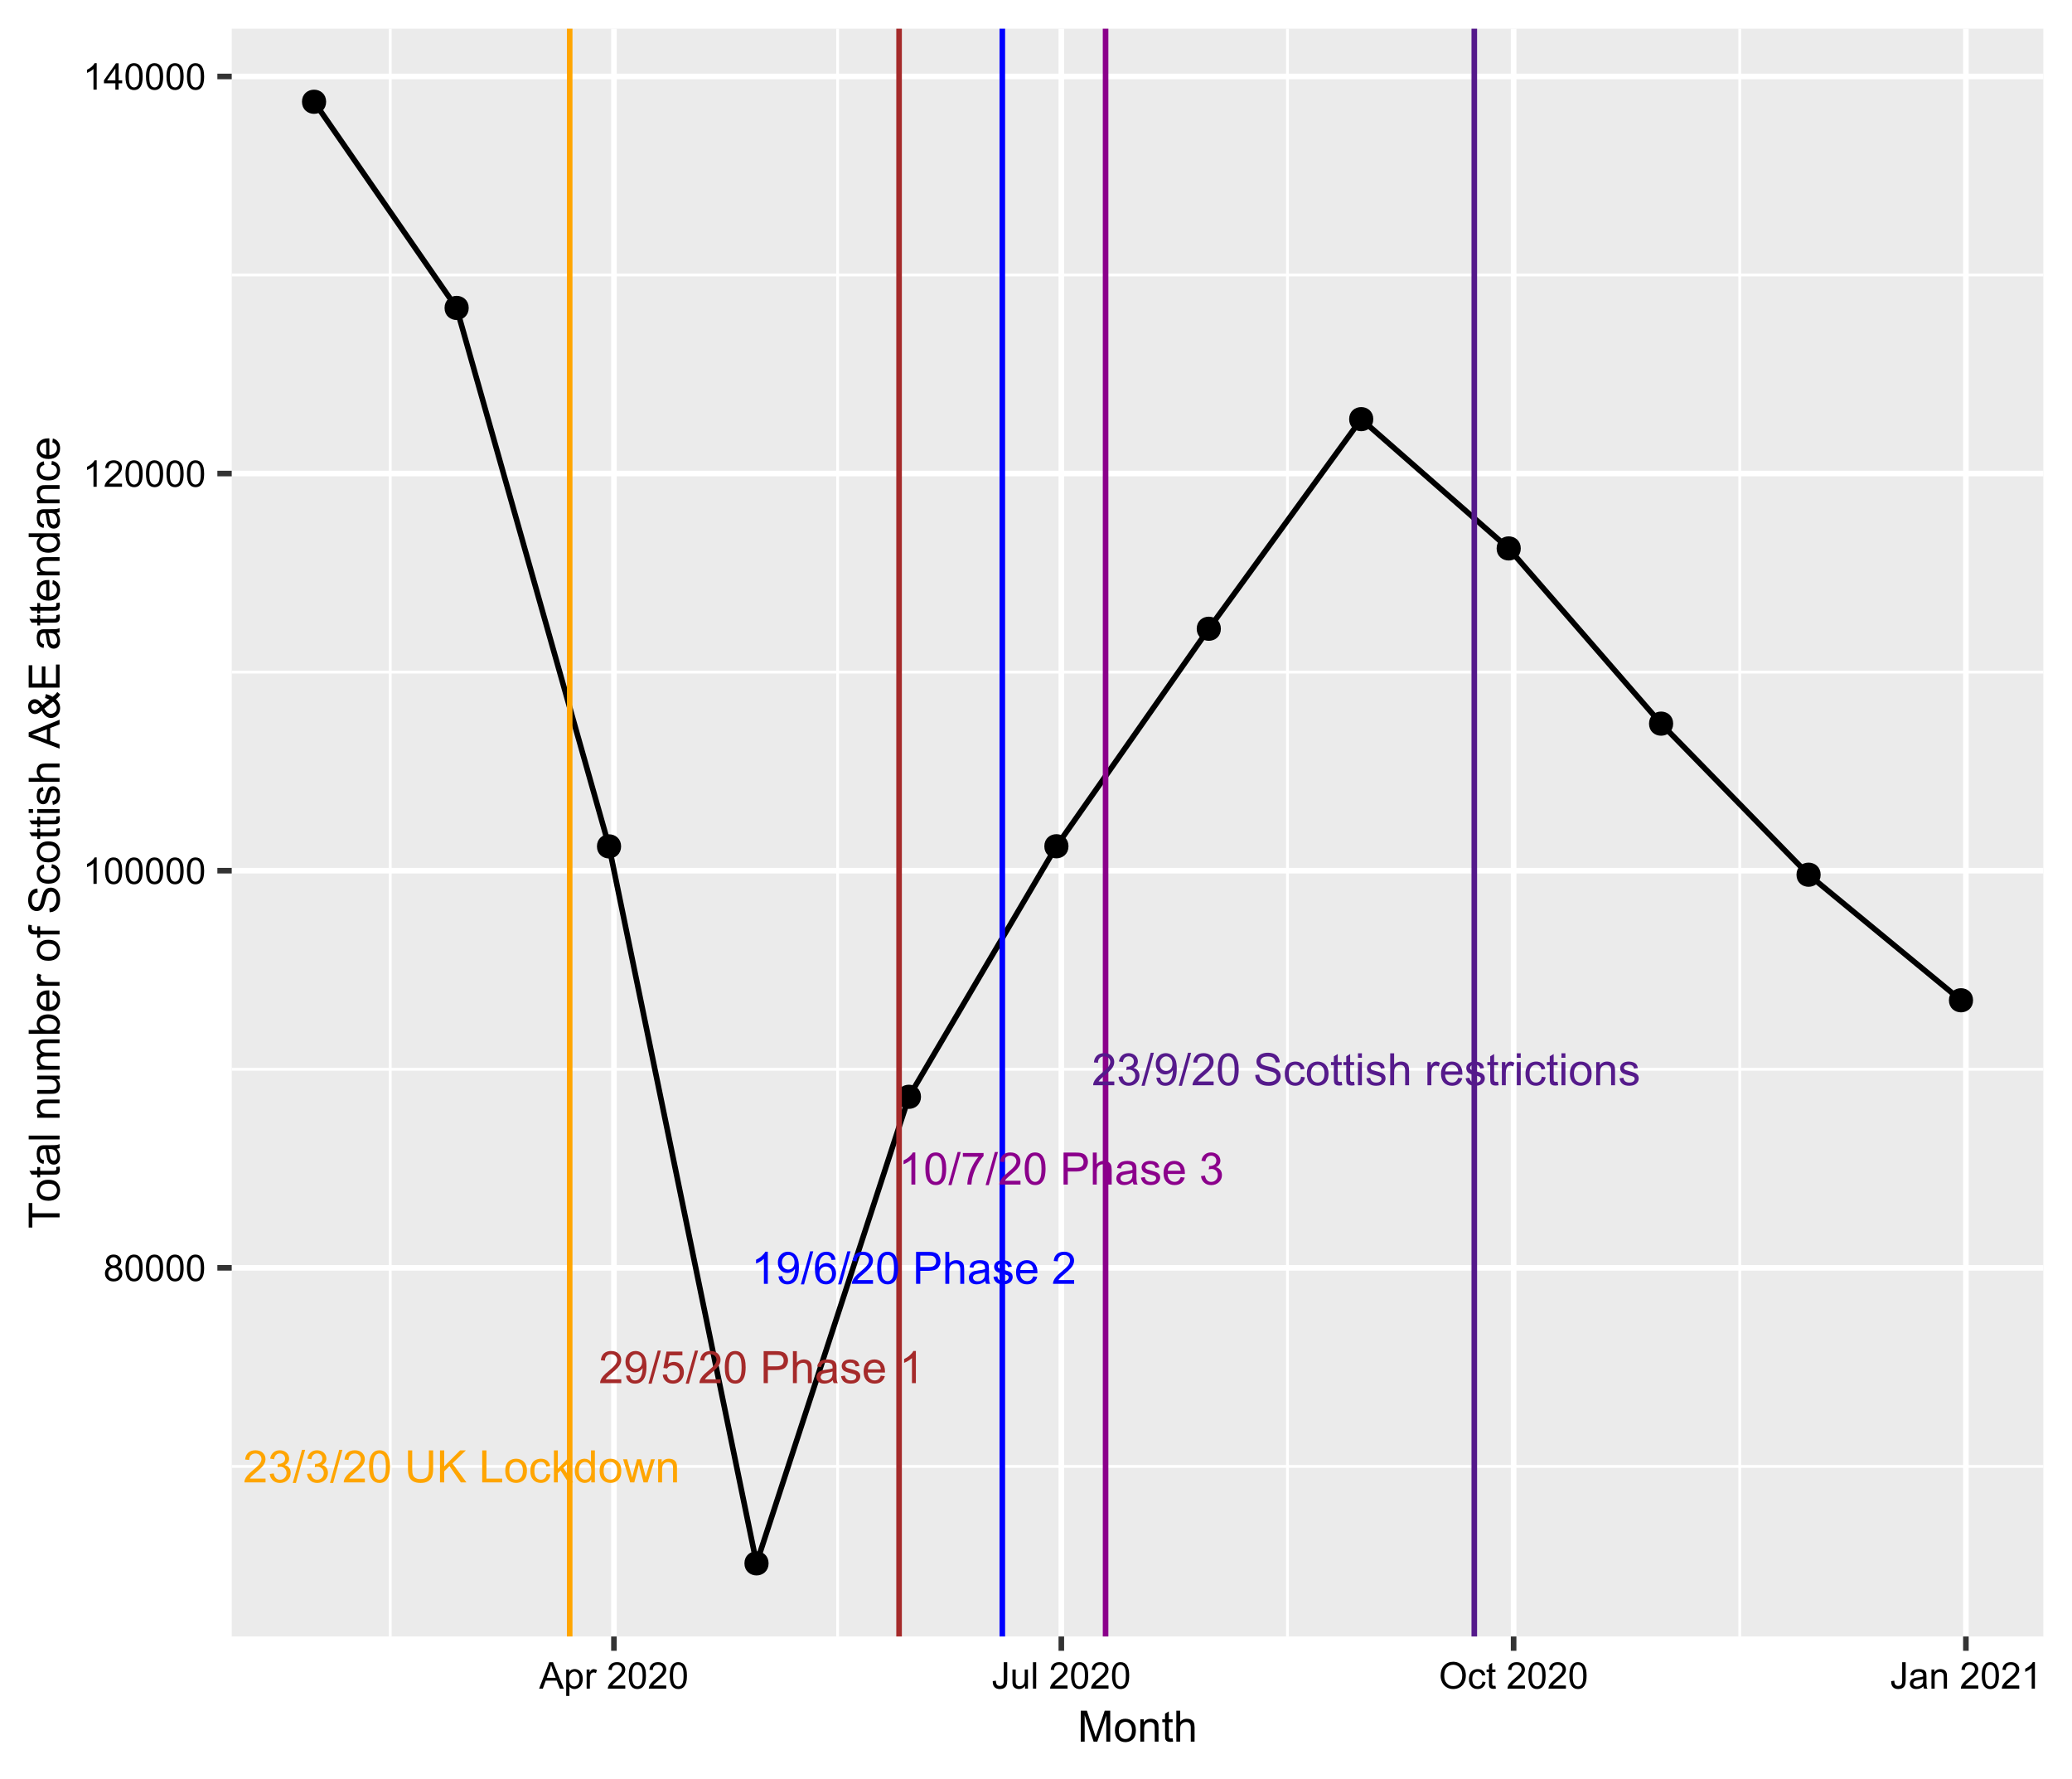 <?xml version="1.0" encoding="UTF-8"?>
<svg xmlns="http://www.w3.org/2000/svg" xmlns:xlink="http://www.w3.org/1999/xlink" width="396pt" height="340pt" viewBox="0 0 396 340" version="1.1">
<defs>
<g>
<symbol overflow="visible" id="glyph0-0">
<path style="stroke:none;" d="M 1.066 0 L 1.066 -5.336 L 5.336 -5.336 L 5.336 0 Z M 1.199 -0.133 L 5.203 -0.133 L 5.203 -5.203 L 1.199 -5.203 Z M 1.199 -0.133 "/>
</symbol>
<symbol overflow="visible" id="glyph0-1">
<path style="stroke:none;" d="M 4.297 -0.723 L 4.297 0 L 0.258 0 C 0.25 -0.18 0.277 -0.352 0.348 -0.52 C 0.445 -0.793 0.609 -1.062 0.84 -1.332 C 1.062 -1.598 1.391 -1.906 1.82 -2.258 C 2.48 -2.797 2.93 -3.23 3.168 -3.551 C 3.398 -3.871 3.516 -4.172 3.52 -4.457 C 3.516 -4.75 3.41 -5 3.199 -5.207 C 2.984 -5.41 2.707 -5.512 2.367 -5.516 C 2.004 -5.512 1.715 -5.402 1.5 -5.188 C 1.281 -4.969 1.172 -4.672 1.172 -4.289 L 0.398 -4.367 C 0.453 -4.938 0.652 -5.379 0.996 -5.684 C 1.34 -5.984 1.801 -6.133 2.383 -6.137 C 2.965 -6.133 3.43 -5.973 3.773 -5.648 C 4.117 -5.32 4.289 -4.914 4.289 -4.438 C 4.289 -4.188 4.238 -3.949 4.137 -3.715 C 4.035 -3.48 3.867 -3.23 3.641 -2.969 C 3.406 -2.707 3.023 -2.348 2.484 -1.895 C 2.031 -1.512 1.742 -1.258 1.617 -1.125 C 1.488 -0.992 1.383 -0.855 1.301 -0.723 Z M 4.297 -0.723 "/>
</symbol>
<symbol overflow="visible" id="glyph0-2">
<path style="stroke:none;" d="M 0.359 -1.613 L 1.109 -1.715 C 1.191 -1.285 1.34 -0.977 1.547 -0.793 C 1.754 -0.602 2.004 -0.508 2.305 -0.512 C 2.656 -0.508 2.957 -0.633 3.199 -0.879 C 3.441 -1.121 3.562 -1.422 3.562 -1.789 C 3.562 -2.129 3.449 -2.414 3.223 -2.641 C 2.996 -2.863 2.711 -2.977 2.367 -2.977 C 2.227 -2.977 2.051 -2.945 1.84 -2.891 L 1.922 -3.551 C 1.969 -3.543 2.008 -3.539 2.043 -3.543 C 2.359 -3.539 2.648 -3.621 2.906 -3.793 C 3.16 -3.957 3.285 -4.215 3.289 -4.562 C 3.285 -4.836 3.191 -5.062 3.008 -5.246 C 2.82 -5.426 2.582 -5.52 2.289 -5.52 C 1.996 -5.52 1.754 -5.426 1.559 -5.242 C 1.363 -5.059 1.238 -4.785 1.184 -4.418 L 0.434 -4.551 C 0.523 -5.051 0.73 -5.441 1.059 -5.719 C 1.383 -5.996 1.789 -6.133 2.273 -6.137 C 2.605 -6.133 2.91 -6.062 3.191 -5.922 C 3.469 -5.777 3.684 -5.582 3.836 -5.336 C 3.98 -5.086 4.055 -4.824 4.059 -4.547 C 4.055 -4.281 3.984 -4.039 3.844 -3.824 C 3.703 -3.605 3.492 -3.434 3.219 -3.309 C 3.574 -3.223 3.855 -3.051 4.059 -2.789 C 4.258 -2.527 4.359 -2.199 4.359 -1.805 C 4.359 -1.27 4.164 -0.816 3.773 -0.445 C 3.383 -0.078 2.891 0.105 2.301 0.109 C 1.762 0.105 1.316 -0.051 0.965 -0.371 C 0.609 -0.688 0.406 -1.102 0.359 -1.613 Z M 0.359 -1.613 "/>
</symbol>
<symbol overflow="visible" id="glyph0-3">
<path style="stroke:none;" d="M 0 0.105 L 1.77 -6.215 L 2.371 -6.215 L 0.605 0.105 Z M 0 0.105 "/>
</symbol>
<symbol overflow="visible" id="glyph0-4">
<path style="stroke:none;" d="M 0.355 -3.012 C 0.352 -3.734 0.426 -4.316 0.578 -4.758 C 0.723 -5.195 0.941 -5.535 1.238 -5.777 C 1.527 -6.016 1.898 -6.133 2.348 -6.137 C 2.672 -6.133 2.961 -6.066 3.211 -5.938 C 3.457 -5.801 3.66 -5.609 3.82 -5.363 C 3.98 -5.113 4.105 -4.812 4.199 -4.457 C 4.289 -4.098 4.336 -3.617 4.34 -3.012 C 4.336 -2.293 4.262 -1.715 4.117 -1.277 C 3.969 -0.836 3.75 -0.492 3.457 -0.254 C 3.16 -0.012 2.789 0.105 2.348 0.105 C 1.758 0.105 1.293 -0.105 0.957 -0.531 C 0.551 -1.035 0.352 -1.863 0.355 -3.012 Z M 1.125 -3.012 C 1.125 -2.008 1.242 -1.34 1.477 -1.008 C 1.711 -0.676 2 -0.508 2.348 -0.512 C 2.688 -0.508 2.977 -0.676 3.215 -1.012 C 3.445 -1.344 3.562 -2.012 3.566 -3.012 C 3.562 -4.02 3.445 -4.688 3.215 -5.02 C 2.977 -5.348 2.684 -5.512 2.34 -5.516 C 1.988 -5.512 1.715 -5.367 1.512 -5.078 C 1.254 -4.703 1.125 -4.016 1.125 -3.012 Z M 1.125 -3.012 "/>
</symbol>
<symbol overflow="visible" id="glyph0-5">
<path style="stroke:none;" d=""/>
</symbol>
<symbol overflow="visible" id="glyph0-6">
<path style="stroke:none;" d="M 4.668 -6.109 L 5.477 -6.109 L 5.477 -2.578 C 5.473 -1.965 5.402 -1.477 5.266 -1.117 C 5.125 -0.754 4.875 -0.461 4.516 -0.234 C 4.152 -0.008 3.676 0.105 3.09 0.105 C 2.512 0.105 2.043 0.008 1.684 -0.191 C 1.316 -0.387 1.059 -0.672 0.902 -1.047 C 0.746 -1.418 0.668 -1.93 0.672 -2.578 L 0.672 -6.109 L 1.48 -6.109 L 1.48 -2.586 C 1.477 -2.051 1.527 -1.66 1.629 -1.41 C 1.727 -1.156 1.895 -0.961 2.137 -0.828 C 2.375 -0.688 2.668 -0.621 3.016 -0.625 C 3.609 -0.621 4.035 -0.754 4.289 -1.027 C 4.539 -1.293 4.664 -1.812 4.668 -2.586 Z M 4.668 -6.109 "/>
</symbol>
<symbol overflow="visible" id="glyph0-7">
<path style="stroke:none;" d="M 0.625 0 L 0.625 -6.109 L 1.434 -6.109 L 1.434 -3.078 L 4.469 -6.109 L 5.562 -6.109 L 3 -3.633 L 5.676 0 L 4.609 0 L 2.434 -3.094 L 1.434 -2.117 L 1.434 0 Z M 0.625 0 "/>
</symbol>
<symbol overflow="visible" id="glyph0-8">
<path style="stroke:none;" d="M 0.625 0 L 0.625 -6.109 L 1.434 -6.109 L 1.434 -0.723 L 4.441 -0.723 L 4.441 0 Z M 0.625 0 "/>
</symbol>
<symbol overflow="visible" id="glyph0-9">
<path style="stroke:none;" d="M 0.285 -2.215 C 0.281 -3.031 0.508 -3.637 0.969 -4.035 C 1.344 -4.359 1.809 -4.523 2.359 -4.527 C 2.965 -4.523 3.461 -4.324 3.852 -3.93 C 4.234 -3.527 4.43 -2.977 4.43 -2.277 C 4.43 -1.703 4.344 -1.254 4.172 -0.93 C 4 -0.602 3.75 -0.348 3.426 -0.168 C 3.098 0.012 2.742 0.098 2.359 0.102 C 1.738 0.098 1.238 -0.098 0.855 -0.496 C 0.473 -0.891 0.281 -1.465 0.285 -2.215 Z M 1.055 -2.215 C 1.055 -1.645 1.176 -1.219 1.426 -0.938 C 1.668 -0.656 1.98 -0.516 2.359 -0.516 C 2.73 -0.516 3.039 -0.656 3.289 -0.941 C 3.531 -1.223 3.656 -1.656 3.66 -2.238 C 3.656 -2.785 3.531 -3.199 3.285 -3.48 C 3.035 -3.762 2.727 -3.902 2.359 -3.906 C 1.98 -3.902 1.668 -3.762 1.426 -3.484 C 1.176 -3.199 1.055 -2.777 1.055 -2.215 Z M 1.055 -2.215 "/>
</symbol>
<symbol overflow="visible" id="glyph0-10">
<path style="stroke:none;" d="M 3.449 -1.621 L 4.188 -1.527 C 4.105 -1.016 3.898 -0.617 3.566 -0.328 C 3.234 -0.043 2.828 0.098 2.348 0.102 C 1.738 0.098 1.25 -0.098 0.883 -0.492 C 0.512 -0.887 0.328 -1.453 0.332 -2.195 C 0.328 -2.672 0.406 -3.09 0.57 -3.449 C 0.727 -3.805 0.969 -4.074 1.293 -4.258 C 1.617 -4.434 1.969 -4.523 2.352 -4.527 C 2.828 -4.523 3.223 -4.402 3.527 -4.16 C 3.832 -3.918 4.027 -3.57 4.117 -3.125 L 3.387 -3.012 C 3.316 -3.309 3.191 -3.531 3.02 -3.684 C 2.84 -3.832 2.629 -3.906 2.379 -3.91 C 2 -3.906 1.691 -3.773 1.457 -3.504 C 1.219 -3.23 1.102 -2.801 1.105 -2.219 C 1.102 -1.621 1.215 -1.188 1.445 -0.918 C 1.672 -0.648 1.969 -0.516 2.34 -0.516 C 2.629 -0.516 2.875 -0.605 3.074 -0.785 C 3.27 -0.965 3.395 -1.242 3.449 -1.621 Z M 3.449 -1.621 "/>
</symbol>
<symbol overflow="visible" id="glyph0-11">
<path style="stroke:none;" d="M 0.566 0 L 0.566 -6.109 L 1.316 -6.109 L 1.316 -2.625 L 3.094 -4.426 L 4.062 -4.426 L 2.371 -2.785 L 4.234 0 L 3.309 0 L 1.848 -2.262 L 1.316 -1.754 L 1.316 0 Z M 0.566 0 "/>
</symbol>
<symbol overflow="visible" id="glyph0-12">
<path style="stroke:none;" d="M 3.434 0 L 3.434 -0.559 C 3.152 -0.117 2.738 0.098 2.195 0.102 C 1.84 0.098 1.516 0.004 1.223 -0.191 C 0.926 -0.383 0.695 -0.656 0.535 -1.008 C 0.371 -1.355 0.293 -1.754 0.293 -2.207 C 0.293 -2.648 0.363 -3.051 0.512 -3.41 C 0.656 -3.77 0.879 -4.043 1.176 -4.238 C 1.469 -4.426 1.797 -4.523 2.164 -4.527 C 2.426 -4.523 2.664 -4.465 2.875 -4.355 C 3.082 -4.238 3.25 -4.094 3.383 -3.918 L 3.383 -6.109 L 4.129 -6.109 L 4.129 0 Z M 1.062 -2.207 C 1.059 -1.641 1.18 -1.219 1.422 -0.938 C 1.66 -0.656 1.941 -0.516 2.266 -0.516 C 2.59 -0.516 2.867 -0.648 3.102 -0.918 C 3.328 -1.184 3.445 -1.594 3.445 -2.145 C 3.445 -2.75 3.328 -3.195 3.094 -3.48 C 2.859 -3.762 2.57 -3.902 2.234 -3.906 C 1.898 -3.902 1.621 -3.766 1.398 -3.496 C 1.172 -3.223 1.059 -2.793 1.062 -2.207 Z M 1.062 -2.207 "/>
</symbol>
<symbol overflow="visible" id="glyph0-13">
<path style="stroke:none;" d="M 1.379 0 L 0.023 -4.426 L 0.801 -4.426 L 1.504 -1.871 L 1.766 -0.922 C 1.773 -0.965 1.852 -1.27 1.996 -1.832 L 2.699 -4.426 L 3.473 -4.426 L 4.133 -1.859 L 4.355 -1.012 L 4.609 -1.867 L 5.367 -4.426 L 6.098 -4.426 L 4.715 0 L 3.934 0 L 3.23 -2.652 L 3.059 -3.406 L 2.164 0 Z M 1.379 0 "/>
</symbol>
<symbol overflow="visible" id="glyph0-14">
<path style="stroke:none;" d="M 0.562 0 L 0.562 -4.426 L 1.238 -4.426 L 1.238 -3.797 C 1.559 -4.281 2.031 -4.523 2.648 -4.527 C 2.914 -4.523 3.156 -4.477 3.383 -4.383 C 3.602 -4.285 3.77 -4.156 3.883 -4.004 C 3.992 -3.848 4.07 -3.664 4.117 -3.449 C 4.145 -3.309 4.16 -3.066 4.16 -2.723 L 4.16 0 L 3.41 0 L 3.41 -2.691 C 3.41 -2.996 3.379 -3.227 3.32 -3.379 C 3.262 -3.527 3.16 -3.648 3.012 -3.738 C 2.863 -3.828 2.688 -3.871 2.488 -3.875 C 2.164 -3.871 1.887 -3.77 1.66 -3.57 C 1.426 -3.367 1.312 -2.984 1.312 -2.418 L 1.312 0 Z M 0.562 0 "/>
</symbol>
<symbol overflow="visible" id="glyph0-15">
<path style="stroke:none;" d="M 0.469 -1.414 L 1.188 -1.48 C 1.246 -1.141 1.363 -0.895 1.539 -0.742 C 1.707 -0.586 1.926 -0.508 2.199 -0.512 C 2.426 -0.508 2.629 -0.562 2.805 -0.668 C 2.977 -0.773 3.121 -0.914 3.234 -1.094 C 3.344 -1.27 3.434 -1.508 3.512 -1.809 C 3.582 -2.105 3.621 -2.41 3.625 -2.727 C 3.621 -2.758 3.621 -2.809 3.621 -2.875 C 3.473 -2.633 3.266 -2.438 3.008 -2.293 C 2.742 -2.141 2.461 -2.066 2.164 -2.07 C 1.656 -2.066 1.23 -2.25 0.879 -2.621 C 0.527 -2.984 0.352 -3.469 0.355 -4.07 C 0.352 -4.688 0.535 -5.188 0.902 -5.566 C 1.266 -5.945 1.723 -6.133 2.277 -6.137 C 2.672 -6.133 3.035 -6.027 3.363 -5.812 C 3.691 -5.598 3.941 -5.293 4.113 -4.898 C 4.285 -4.5 4.371 -3.926 4.371 -3.18 C 4.371 -2.395 4.285 -1.773 4.117 -1.312 C 3.945 -0.852 3.691 -0.5 3.359 -0.258 C 3.023 -0.016 2.633 0.105 2.184 0.105 C 1.703 0.105 1.312 -0.027 1.012 -0.293 C 0.707 -0.559 0.527 -0.93 0.469 -1.414 Z M 3.539 -4.109 C 3.539 -4.535 3.422 -4.879 3.195 -5.133 C 2.961 -5.387 2.688 -5.512 2.367 -5.516 C 2.031 -5.512 1.738 -5.375 1.496 -5.105 C 1.246 -4.828 1.125 -4.477 1.125 -4.047 C 1.125 -3.656 1.242 -3.34 1.477 -3.098 C 1.711 -2.852 2 -2.73 2.348 -2.734 C 2.691 -2.73 2.977 -2.852 3.203 -3.098 C 3.426 -3.34 3.539 -3.676 3.539 -4.109 Z M 3.539 -4.109 "/>
</symbol>
<symbol overflow="visible" id="glyph0-16">
<path style="stroke:none;" d="M 0.355 -1.602 L 1.141 -1.668 C 1.199 -1.281 1.336 -0.992 1.547 -0.801 C 1.758 -0.605 2.012 -0.508 2.316 -0.512 C 2.676 -0.508 2.984 -0.645 3.234 -0.918 C 3.484 -1.188 3.609 -1.551 3.609 -2.004 C 3.609 -2.434 3.488 -2.77 3.246 -3.016 C 3.004 -3.262 2.688 -3.387 2.305 -3.387 C 2.059 -3.387 1.84 -3.332 1.648 -3.223 C 1.453 -3.113 1.301 -2.969 1.191 -2.797 L 0.488 -2.887 L 1.078 -6.027 L 4.117 -6.027 L 4.117 -5.309 L 1.68 -5.309 L 1.352 -3.668 C 1.715 -3.922 2.098 -4.047 2.504 -4.051 C 3.035 -4.047 3.488 -3.863 3.855 -3.496 C 4.223 -3.125 4.406 -2.648 4.406 -2.07 C 4.406 -1.516 4.242 -1.039 3.922 -0.637 C 3.527 -0.141 2.992 0.105 2.316 0.105 C 1.758 0.105 1.305 -0.047 0.957 -0.359 C 0.602 -0.668 0.402 -1.082 0.355 -1.602 Z M 0.355 -1.602 "/>
</symbol>
<symbol overflow="visible" id="glyph0-17">
<path style="stroke:none;" d="M 0.66 0 L 0.66 -6.109 L 2.965 -6.109 C 3.367 -6.105 3.676 -6.086 3.895 -6.051 C 4.191 -6 4.441 -5.906 4.648 -5.766 C 4.848 -5.625 5.012 -5.426 5.137 -5.176 C 5.258 -4.918 5.32 -4.641 5.324 -4.344 C 5.32 -3.82 5.156 -3.383 4.828 -3.023 C 4.496 -2.664 3.898 -2.484 3.035 -2.484 L 1.469 -2.484 L 1.469 0 Z M 1.469 -3.207 L 3.047 -3.207 C 3.57 -3.203 3.941 -3.301 4.16 -3.496 C 4.379 -3.688 4.488 -3.961 4.488 -4.316 C 4.488 -4.57 4.422 -4.789 4.293 -4.973 C 4.164 -5.152 3.996 -5.273 3.785 -5.336 C 3.648 -5.371 3.395 -5.391 3.031 -5.391 L 1.469 -5.391 Z M 1.469 -3.207 "/>
</symbol>
<symbol overflow="visible" id="glyph0-18">
<path style="stroke:none;" d="M 0.562 0 L 0.562 -6.109 L 1.312 -6.109 L 1.312 -3.918 C 1.664 -4.32 2.105 -4.523 2.637 -4.527 C 2.965 -4.523 3.25 -4.457 3.492 -4.332 C 3.734 -4.199 3.906 -4.023 4.012 -3.797 C 4.113 -3.57 4.164 -3.238 4.168 -2.805 L 4.168 0 L 3.418 0 L 3.418 -2.805 C 3.414 -3.176 3.332 -3.449 3.172 -3.621 C 3.008 -3.793 2.781 -3.879 2.484 -3.879 C 2.262 -3.879 2.051 -3.82 1.855 -3.707 C 1.656 -3.59 1.516 -3.434 1.438 -3.238 C 1.352 -3.039 1.312 -2.766 1.312 -2.422 L 1.312 0 Z M 0.562 0 "/>
</symbol>
<symbol overflow="visible" id="glyph0-19">
<path style="stroke:none;" d="M 3.449 -0.547 C 3.172 -0.305 2.906 -0.137 2.648 -0.043 C 2.391 0.055 2.113 0.098 1.82 0.102 C 1.332 0.098 0.957 -0.016 0.699 -0.254 C 0.434 -0.488 0.305 -0.793 0.309 -1.168 C 0.305 -1.379 0.355 -1.578 0.457 -1.762 C 0.555 -1.938 0.684 -2.082 0.844 -2.191 C 1 -2.301 1.18 -2.383 1.383 -2.438 C 1.531 -2.477 1.754 -2.512 2.051 -2.551 C 2.656 -2.621 3.102 -2.707 3.387 -2.809 C 3.391 -2.91 3.391 -2.977 3.395 -3.004 C 3.391 -3.309 3.32 -3.523 3.18 -3.652 C 2.984 -3.816 2.699 -3.902 2.324 -3.906 C 1.969 -3.902 1.707 -3.84 1.543 -3.719 C 1.371 -3.594 1.25 -3.375 1.172 -3.062 L 0.438 -3.164 C 0.504 -3.477 0.613 -3.727 0.766 -3.922 C 0.918 -4.113 1.141 -4.266 1.43 -4.371 C 1.719 -4.473 2.051 -4.523 2.434 -4.527 C 2.809 -4.523 3.117 -4.477 3.355 -4.391 C 3.59 -4.297 3.762 -4.188 3.875 -4.055 C 3.984 -3.922 4.062 -3.75 4.109 -3.547 C 4.133 -3.414 4.148 -3.184 4.148 -2.855 L 4.148 -1.855 C 4.148 -1.156 4.164 -0.715 4.195 -0.531 C 4.227 -0.344 4.289 -0.168 4.383 0 L 3.602 0 C 3.52 -0.156 3.469 -0.336 3.449 -0.547 Z M 3.387 -2.223 C 3.113 -2.105 2.703 -2.012 2.164 -1.938 C 1.852 -1.891 1.633 -1.84 1.508 -1.785 C 1.375 -1.727 1.277 -1.645 1.211 -1.543 C 1.141 -1.434 1.105 -1.316 1.109 -1.188 C 1.105 -0.984 1.184 -0.816 1.336 -0.688 C 1.484 -0.551 1.703 -0.484 2 -0.488 C 2.285 -0.484 2.543 -0.547 2.77 -0.676 C 2.992 -0.801 3.16 -0.977 3.27 -1.195 C 3.348 -1.363 3.387 -1.613 3.387 -1.945 Z M 3.387 -2.223 "/>
</symbol>
<symbol overflow="visible" id="glyph0-20">
<path style="stroke:none;" d="M 0.262 -1.32 L 1.004 -1.438 C 1.043 -1.137 1.16 -0.91 1.352 -0.754 C 1.539 -0.594 1.805 -0.516 2.152 -0.516 C 2.492 -0.516 2.75 -0.586 2.918 -0.727 C 3.082 -0.867 3.164 -1.031 3.168 -1.223 C 3.164 -1.391 3.09 -1.523 2.945 -1.621 C 2.84 -1.688 2.586 -1.773 2.18 -1.875 C 1.629 -2.012 1.246 -2.129 1.035 -2.234 C 0.82 -2.332 0.66 -2.473 0.551 -2.656 C 0.441 -2.832 0.387 -3.031 0.387 -3.25 C 0.387 -3.445 0.43 -3.629 0.523 -3.797 C 0.609 -3.965 0.734 -4.105 0.891 -4.219 C 1.008 -4.305 1.164 -4.375 1.367 -4.438 C 1.566 -4.492 1.785 -4.523 2.016 -4.527 C 2.363 -4.523 2.668 -4.473 2.93 -4.375 C 3.191 -4.273 3.383 -4.137 3.512 -3.969 C 3.633 -3.797 3.723 -3.57 3.773 -3.285 L 3.039 -3.184 C 3.004 -3.41 2.906 -3.59 2.746 -3.719 C 2.586 -3.844 2.359 -3.906 2.07 -3.91 C 1.723 -3.906 1.477 -3.852 1.332 -3.738 C 1.184 -3.621 1.113 -3.488 1.113 -3.34 C 1.113 -3.238 1.141 -3.148 1.203 -3.074 C 1.262 -2.992 1.359 -2.926 1.492 -2.875 C 1.566 -2.848 1.789 -2.785 2.156 -2.684 C 2.684 -2.543 3.051 -2.426 3.266 -2.336 C 3.473 -2.242 3.637 -2.109 3.758 -1.941 C 3.875 -1.766 3.938 -1.555 3.938 -1.301 C 3.938 -1.051 3.863 -0.812 3.719 -0.594 C 3.57 -0.367 3.359 -0.195 3.086 -0.078 C 2.809 0.043 2.5 0.098 2.156 0.102 C 1.578 0.098 1.137 -0.02 0.84 -0.258 C 0.535 -0.496 0.344 -0.848 0.262 -1.32 Z M 0.262 -1.32 "/>
</symbol>
<symbol overflow="visible" id="glyph0-21">
<path style="stroke:none;" d="M 3.594 -1.426 L 4.367 -1.328 C 4.242 -0.871 4.016 -0.52 3.688 -0.273 C 3.352 -0.023 2.93 0.098 2.422 0.102 C 1.77 0.098 1.258 -0.098 0.879 -0.496 C 0.5 -0.895 0.309 -1.453 0.312 -2.176 C 0.309 -2.918 0.5 -3.496 0.887 -3.91 C 1.27 -4.316 1.77 -4.523 2.379 -4.527 C 2.973 -4.523 3.457 -4.32 3.832 -3.922 C 4.207 -3.516 4.395 -2.949 4.395 -2.223 C 4.395 -2.176 4.391 -2.109 4.391 -2.02 L 1.086 -2.02 C 1.109 -1.531 1.25 -1.16 1.5 -0.902 C 1.746 -0.645 2.055 -0.516 2.426 -0.516 C 2.699 -0.516 2.934 -0.586 3.129 -0.73 C 3.324 -0.875 3.477 -1.105 3.594 -1.426 Z M 1.129 -2.637 L 3.602 -2.637 C 3.566 -3.008 3.473 -3.285 3.316 -3.477 C 3.078 -3.762 2.766 -3.906 2.387 -3.91 C 2.039 -3.906 1.75 -3.793 1.52 -3.562 C 1.281 -3.332 1.152 -3.023 1.129 -2.637 Z M 1.129 -2.637 "/>
</symbol>
<symbol overflow="visible" id="glyph0-22">
<path style="stroke:none;" d="M 3.18 0 L 2.43 0 L 2.43 -4.781 C 2.246 -4.609 2.008 -4.434 1.719 -4.262 C 1.422 -4.086 1.16 -3.957 0.93 -3.875 L 0.93 -4.602 C 1.348 -4.797 1.715 -5.035 2.027 -5.316 C 2.34 -5.594 2.562 -5.867 2.695 -6.137 L 3.18 -6.137 Z M 3.18 0 "/>
</symbol>
<symbol overflow="visible" id="glyph0-23">
<path style="stroke:none;" d="M 4.246 -4.613 L 3.5 -4.555 C 3.43 -4.844 3.336 -5.059 3.219 -5.199 C 3.012 -5.41 2.762 -5.52 2.469 -5.52 C 2.227 -5.52 2.02 -5.449 1.84 -5.316 C 1.602 -5.141 1.414 -4.891 1.277 -4.562 C 1.141 -4.23 1.07 -3.762 1.066 -3.152 C 1.246 -3.426 1.465 -3.629 1.73 -3.762 C 1.988 -3.895 2.262 -3.961 2.551 -3.965 C 3.047 -3.961 3.473 -3.777 3.828 -3.41 C 4.176 -3.043 4.352 -2.566 4.355 -1.984 C 4.352 -1.598 4.27 -1.242 4.105 -0.914 C 3.938 -0.586 3.711 -0.332 3.426 -0.156 C 3.133 0.02 2.805 0.105 2.441 0.105 C 1.812 0.105 1.301 -0.121 0.91 -0.582 C 0.512 -1.039 0.316 -1.801 0.32 -2.859 C 0.316 -4.039 0.535 -4.895 0.977 -5.434 C 1.355 -5.898 1.867 -6.133 2.512 -6.137 C 2.992 -6.133 3.387 -6 3.695 -5.73 C 4 -5.461 4.184 -5.086 4.246 -4.613 Z M 1.184 -1.98 C 1.184 -1.723 1.238 -1.473 1.348 -1.238 C 1.457 -0.996 1.609 -0.816 1.809 -0.695 C 2.004 -0.57 2.211 -0.508 2.43 -0.512 C 2.746 -0.508 3.02 -0.637 3.246 -0.895 C 3.473 -1.148 3.586 -1.496 3.59 -1.938 C 3.586 -2.355 3.473 -2.688 3.25 -2.934 C 3.023 -3.176 2.742 -3.297 2.402 -3.301 C 2.059 -3.297 1.77 -3.176 1.535 -2.934 C 1.301 -2.688 1.184 -2.371 1.184 -1.98 Z M 1.184 -1.98 "/>
</symbol>
<symbol overflow="visible" id="glyph0-24">
<path style="stroke:none;" d="M 0.402 -5.309 L 0.402 -6.031 L 4.359 -6.031 L 4.359 -5.449 C 3.969 -5.035 3.582 -4.484 3.203 -3.797 C 2.816 -3.109 2.52 -2.402 2.316 -1.68 C 2.164 -1.168 2.07 -0.609 2.031 0 L 1.258 0 C 1.262 -0.48 1.355 -1.059 1.539 -1.742 C 1.719 -2.418 1.977 -3.074 2.316 -3.711 C 2.652 -4.34 3.016 -4.875 3.398 -5.309 Z M 0.402 -5.309 "/>
</symbol>
<symbol overflow="visible" id="glyph0-25">
<path style="stroke:none;" d="M 0.383 -1.965 L 1.145 -2.031 C 1.176 -1.723 1.262 -1.473 1.398 -1.277 C 1.527 -1.082 1.73 -0.922 2.012 -0.801 C 2.285 -0.68 2.598 -0.621 2.949 -0.621 C 3.254 -0.621 3.527 -0.664 3.766 -0.758 C 4 -0.844 4.176 -0.969 4.293 -1.133 C 4.406 -1.289 4.465 -1.465 4.469 -1.66 C 4.465 -1.848 4.41 -2.016 4.301 -2.16 C 4.188 -2.301 4.004 -2.422 3.75 -2.523 C 3.586 -2.582 3.223 -2.68 2.66 -2.82 C 2.098 -2.953 1.703 -3.082 1.484 -3.199 C 1.188 -3.352 0.973 -3.539 0.832 -3.77 C 0.688 -3.992 0.613 -4.246 0.617 -4.531 C 0.613 -4.836 0.703 -5.125 0.879 -5.395 C 1.051 -5.66 1.305 -5.863 1.645 -6.004 C 1.98 -6.141 2.355 -6.211 2.766 -6.215 C 3.219 -6.211 3.617 -6.137 3.965 -5.996 C 4.309 -5.848 4.574 -5.633 4.762 -5.352 C 4.945 -5.062 5.047 -4.742 5.062 -4.391 L 4.289 -4.332 C 4.246 -4.715 4.102 -5.008 3.863 -5.203 C 3.621 -5.398 3.27 -5.496 2.801 -5.5 C 2.309 -5.496 1.949 -5.406 1.73 -5.23 C 1.504 -5.051 1.395 -4.836 1.395 -4.586 C 1.395 -4.363 1.473 -4.184 1.633 -4.043 C 1.785 -3.902 2.191 -3.754 2.852 -3.605 C 3.508 -3.453 3.961 -3.324 4.207 -3.219 C 4.559 -3.051 4.82 -2.844 4.992 -2.594 C 5.16 -2.34 5.242 -2.051 5.246 -1.727 C 5.242 -1.398 5.148 -1.09 4.965 -0.805 C 4.777 -0.516 4.512 -0.293 4.164 -0.133 C 3.816 0.027 3.426 0.105 2.988 0.105 C 2.434 0.105 1.969 0.027 1.598 -0.137 C 1.223 -0.293 0.93 -0.535 0.719 -0.863 C 0.504 -1.184 0.391 -1.551 0.383 -1.965 Z M 0.383 -1.965 "/>
</symbol>
<symbol overflow="visible" id="glyph0-26">
<path style="stroke:none;" d="M 2.199 -0.672 L 2.309 -0.008 C 2.098 0.039 1.906 0.059 1.742 0.059 C 1.465 0.059 1.254 0.016 1.105 -0.07 C 0.953 -0.156 0.848 -0.27 0.789 -0.41 C 0.727 -0.551 0.695 -0.844 0.699 -1.297 L 0.699 -3.844 L 0.148 -3.844 L 0.148 -4.426 L 0.699 -4.426 L 0.699 -5.523 L 1.445 -5.973 L 1.445 -4.426 L 2.199 -4.426 L 2.199 -3.844 L 1.445 -3.844 L 1.445 -1.254 C 1.441 -1.039 1.453 -0.898 1.484 -0.84 C 1.508 -0.777 1.551 -0.73 1.613 -0.695 C 1.668 -0.656 1.754 -0.637 1.871 -0.641 C 1.949 -0.637 2.059 -0.648 2.199 -0.672 Z M 2.199 -0.672 "/>
</symbol>
<symbol overflow="visible" id="glyph0-27">
<path style="stroke:none;" d="M 0.566 -5.246 L 0.566 -6.109 L 1.316 -6.109 L 1.316 -5.246 Z M 0.566 0 L 0.566 -4.426 L 1.316 -4.426 L 1.316 0 Z M 0.566 0 "/>
</symbol>
<symbol overflow="visible" id="glyph0-28">
<path style="stroke:none;" d="M 0.555 0 L 0.555 -4.426 L 1.23 -4.426 L 1.23 -3.754 C 1.402 -4.066 1.559 -4.273 1.707 -4.375 C 1.848 -4.473 2.008 -4.523 2.188 -4.527 C 2.438 -4.523 2.695 -4.441 2.961 -4.285 L 2.699 -3.59 C 2.516 -3.695 2.332 -3.75 2.152 -3.75 C 1.984 -3.75 1.836 -3.699 1.707 -3.602 C 1.574 -3.504 1.484 -3.367 1.43 -3.191 C 1.344 -2.922 1.301 -2.629 1.305 -2.316 L 1.305 0 Z M 0.555 0 "/>
</symbol>
<symbol overflow="visible" id="glyph1-0">
<path style="stroke:none;" d="M 0.879 0 L 0.879 -4.398 L 4.398 -4.398 L 4.398 0 Z M 0.988 -0.109 L 4.289 -0.109 L 4.289 -4.289 L 0.988 -4.289 Z M 0.988 -0.109 "/>
</symbol>
<symbol overflow="visible" id="glyph1-1">
<path style="stroke:none;" d="M 1.246 -2.734 C 0.984 -2.824 0.793 -2.957 0.672 -3.133 C 0.547 -3.305 0.484 -3.516 0.488 -3.762 C 0.484 -4.129 0.617 -4.434 0.883 -4.684 C 1.145 -4.93 1.496 -5.055 1.934 -5.059 C 2.371 -5.055 2.723 -4.93 2.996 -4.676 C 3.262 -4.418 3.398 -4.105 3.398 -3.742 C 3.398 -3.508 3.336 -3.305 3.215 -3.133 C 3.09 -2.957 2.902 -2.824 2.656 -2.734 C 2.961 -2.629 3.199 -2.465 3.363 -2.242 C 3.523 -2.016 3.602 -1.75 3.605 -1.441 C 3.602 -1.008 3.449 -0.645 3.148 -0.352 C 2.84 -0.062 2.441 0.082 1.945 0.086 C 1.445 0.082 1.043 -0.062 0.742 -0.355 C 0.434 -0.648 0.281 -1.016 0.285 -1.457 C 0.281 -1.781 0.363 -2.055 0.535 -2.281 C 0.699 -2.5 0.938 -2.652 1.246 -2.734 Z M 1.121 -3.781 C 1.117 -3.539 1.195 -3.344 1.352 -3.195 C 1.504 -3.039 1.703 -2.965 1.949 -2.969 C 2.184 -2.965 2.379 -3.039 2.535 -3.195 C 2.688 -3.344 2.766 -3.527 2.766 -3.746 C 2.766 -3.969 2.684 -4.16 2.527 -4.316 C 2.367 -4.469 2.172 -4.547 1.941 -4.551 C 1.703 -4.547 1.508 -4.473 1.355 -4.324 C 1.195 -4.172 1.117 -3.988 1.121 -3.781 Z M 0.922 -1.453 C 0.918 -1.273 0.961 -1.102 1.047 -0.941 C 1.129 -0.773 1.254 -0.645 1.418 -0.559 C 1.582 -0.465 1.758 -0.422 1.953 -0.422 C 2.242 -0.422 2.488 -0.516 2.684 -0.707 C 2.875 -0.895 2.969 -1.137 2.973 -1.434 C 2.969 -1.727 2.871 -1.973 2.676 -2.172 C 2.477 -2.363 2.23 -2.461 1.934 -2.465 C 1.641 -2.461 1.398 -2.363 1.207 -2.176 C 1.016 -1.98 0.918 -1.742 0.922 -1.453 Z M 0.922 -1.453 "/>
</symbol>
<symbol overflow="visible" id="glyph1-2">
<path style="stroke:none;" d="M 0.293 -2.484 C 0.293 -3.078 0.352 -3.555 0.477 -3.922 C 0.594 -4.281 0.777 -4.562 1.023 -4.762 C 1.262 -4.957 1.566 -5.055 1.934 -5.059 C 2.203 -5.055 2.438 -5 2.645 -4.895 C 2.848 -4.785 3.02 -4.629 3.152 -4.426 C 3.285 -4.215 3.387 -3.965 3.465 -3.676 C 3.535 -3.379 3.574 -2.984 3.578 -2.484 C 3.574 -1.891 3.512 -1.41 3.395 -1.051 C 3.27 -0.684 3.09 -0.406 2.852 -0.211 C 2.605 -0.016 2.301 0.082 1.934 0.086 C 1.449 0.082 1.066 -0.09 0.789 -0.438 C 0.457 -0.855 0.293 -1.539 0.293 -2.484 Z M 0.93 -2.484 C 0.926 -1.656 1.023 -1.105 1.219 -0.832 C 1.41 -0.559 1.648 -0.422 1.934 -0.422 C 2.219 -0.422 2.457 -0.559 2.652 -0.832 C 2.844 -1.105 2.941 -1.656 2.941 -2.484 C 2.941 -3.312 2.844 -3.863 2.652 -4.137 C 2.457 -4.41 2.215 -4.547 1.93 -4.547 C 1.641 -4.547 1.414 -4.426 1.246 -4.188 C 1.031 -3.879 0.926 -3.312 0.93 -2.484 Z M 0.93 -2.484 "/>
</symbol>
<symbol overflow="visible" id="glyph1-3">
<path style="stroke:none;" d="M 2.621 0 L 2.004 0 L 2.004 -3.941 C 1.855 -3.797 1.66 -3.656 1.418 -3.516 C 1.176 -3.375 0.957 -3.266 0.766 -3.195 L 0.766 -3.797 C 1.109 -3.957 1.41 -4.152 1.672 -4.387 C 1.93 -4.617 2.113 -4.84 2.223 -5.059 L 2.621 -5.059 Z M 2.621 0 "/>
</symbol>
<symbol overflow="visible" id="glyph1-4">
<path style="stroke:none;" d="M 3.543 -0.594 L 3.543 0 L 0.215 0 C 0.207 -0.148 0.23 -0.289 0.285 -0.43 C 0.367 -0.652 0.504 -0.875 0.691 -1.098 C 0.879 -1.316 1.148 -1.574 1.504 -1.863 C 2.047 -2.309 2.418 -2.664 2.613 -2.93 C 2.805 -3.191 2.898 -3.438 2.902 -3.676 C 2.898 -3.918 2.812 -4.125 2.637 -4.293 C 2.461 -4.461 2.23 -4.547 1.953 -4.547 C 1.648 -4.547 1.41 -4.457 1.234 -4.277 C 1.055 -4.098 0.965 -3.852 0.965 -3.539 L 0.328 -3.602 C 0.371 -4.074 0.535 -4.434 0.82 -4.684 C 1.102 -4.93 1.48 -5.055 1.965 -5.059 C 2.445 -5.055 2.828 -4.922 3.113 -4.656 C 3.395 -4.387 3.539 -4.055 3.539 -3.66 C 3.539 -3.457 3.496 -3.258 3.414 -3.066 C 3.328 -2.867 3.191 -2.664 3 -2.449 C 2.809 -2.234 2.488 -1.938 2.047 -1.562 C 1.672 -1.25 1.434 -1.039 1.332 -0.93 C 1.223 -0.816 1.137 -0.703 1.074 -0.594 Z M 3.543 -0.594 "/>
</symbol>
<symbol overflow="visible" id="glyph1-5">
<path style="stroke:none;" d="M 2.277 0 L 2.277 -1.207 L 0.09 -1.207 L 0.09 -1.773 L 2.391 -5.039 L 2.895 -5.039 L 2.895 -1.773 L 3.574 -1.773 L 3.574 -1.207 L 2.895 -1.207 L 2.895 0 Z M 2.277 -1.773 L 2.277 -4.047 L 0.699 -1.773 Z M 2.277 -1.773 "/>
</symbol>
<symbol overflow="visible" id="glyph1-6">
<path style="stroke:none;" d="M -0.012 0 L 1.926 -5.039 L 2.645 -5.039 L 4.707 0 L 3.945 0 L 3.359 -1.527 L 1.25 -1.527 L 0.699 0 Z M 1.445 -2.07 L 3.152 -2.07 L 2.625 -3.465 C 2.465 -3.887 2.344 -4.238 2.27 -4.512 C 2.199 -4.184 2.109 -3.859 1.996 -3.547 Z M 1.445 -2.07 "/>
</symbol>
<symbol overflow="visible" id="glyph1-7">
<path style="stroke:none;" d="M 0.465 1.398 L 0.465 -3.652 L 1.027 -3.652 L 1.027 -3.176 C 1.156 -3.359 1.309 -3.496 1.477 -3.594 C 1.645 -3.684 1.848 -3.73 2.086 -3.734 C 2.398 -3.73 2.672 -3.652 2.91 -3.492 C 3.148 -3.328 3.328 -3.102 3.449 -2.812 C 3.57 -2.52 3.633 -2.199 3.633 -1.852 C 3.633 -1.477 3.562 -1.141 3.43 -0.844 C 3.293 -0.543 3.102 -0.312 2.848 -0.156 C 2.59 0.004 2.32 0.082 2.043 0.082 C 1.836 0.082 1.652 0.039 1.488 -0.047 C 1.324 -0.133 1.188 -0.242 1.082 -0.379 L 1.082 1.398 Z M 1.023 -1.805 C 1.02 -1.336 1.113 -0.988 1.309 -0.762 C 1.496 -0.535 1.727 -0.422 2 -0.426 C 2.273 -0.422 2.512 -0.539 2.707 -0.773 C 2.902 -1.008 3 -1.367 3 -1.855 C 3 -2.32 2.902 -2.668 2.711 -2.902 C 2.52 -3.129 2.293 -3.246 2.027 -3.25 C 1.762 -3.246 1.527 -3.121 1.328 -2.879 C 1.121 -2.629 1.02 -2.273 1.023 -1.805 Z M 1.023 -1.805 "/>
</symbol>
<symbol overflow="visible" id="glyph1-8">
<path style="stroke:none;" d="M 0.457 0 L 0.457 -3.652 L 1.016 -3.652 L 1.016 -3.098 C 1.152 -3.352 1.285 -3.523 1.406 -3.609 C 1.527 -3.691 1.66 -3.73 1.805 -3.734 C 2.012 -3.73 2.223 -3.664 2.441 -3.535 L 2.227 -2.961 C 2.074 -3.047 1.922 -3.094 1.773 -3.094 C 1.637 -3.094 1.516 -3.051 1.406 -2.973 C 1.297 -2.887 1.219 -2.773 1.18 -2.633 C 1.105 -2.41 1.07 -2.172 1.074 -1.91 L 1.074 0 Z M 0.457 0 "/>
</symbol>
<symbol overflow="visible" id="glyph1-9">
<path style="stroke:none;" d=""/>
</symbol>
<symbol overflow="visible" id="glyph1-10">
<path style="stroke:none;" d="M 0.203 -1.43 L 0.805 -1.512 C 0.816 -1.125 0.891 -0.859 1.02 -0.719 C 1.148 -0.574 1.324 -0.504 1.555 -0.508 C 1.719 -0.504 1.863 -0.543 1.984 -0.621 C 2.105 -0.699 2.188 -0.801 2.234 -0.934 C 2.277 -1.062 2.301 -1.273 2.305 -1.566 L 2.305 -5.039 L 2.973 -5.039 L 2.973 -1.605 C 2.969 -1.184 2.918 -0.855 2.82 -0.625 C 2.715 -0.391 2.555 -0.215 2.336 -0.094 C 2.113 0.023 1.855 0.082 1.559 0.086 C 1.113 0.082 0.773 -0.043 0.539 -0.293 C 0.305 -0.547 0.191 -0.926 0.203 -1.43 Z M 0.203 -1.43 "/>
</symbol>
<symbol overflow="visible" id="glyph1-11">
<path style="stroke:none;" d="M 2.855 0 L 2.855 -0.535 C 2.566 -0.121 2.184 0.082 1.699 0.082 C 1.48 0.082 1.277 0.043 1.094 -0.039 C 0.906 -0.121 0.77 -0.227 0.68 -0.352 C 0.586 -0.477 0.52 -0.629 0.488 -0.812 C 0.457 -0.93 0.445 -1.121 0.449 -1.391 L 0.449 -3.652 L 1.07 -3.652 L 1.07 -1.625 C 1.066 -1.297 1.078 -1.082 1.105 -0.973 C 1.141 -0.809 1.223 -0.68 1.352 -0.59 C 1.477 -0.492 1.633 -0.445 1.82 -0.449 C 2.004 -0.445 2.18 -0.492 2.344 -0.59 C 2.508 -0.684 2.621 -0.812 2.691 -0.98 C 2.754 -1.141 2.789 -1.379 2.793 -1.695 L 2.793 -3.652 L 3.41 -3.652 L 3.41 0 Z M 2.855 0 "/>
</symbol>
<symbol overflow="visible" id="glyph1-12">
<path style="stroke:none;" d="M 0.449 0 L 0.449 -5.039 L 1.07 -5.039 L 1.07 0 Z M 0.449 0 "/>
</symbol>
<symbol overflow="visible" id="glyph1-13">
<path style="stroke:none;" d="M 0.34 -2.453 C 0.34 -3.289 0.562 -3.945 1.012 -4.418 C 1.461 -4.891 2.043 -5.125 2.754 -5.129 C 3.219 -5.125 3.637 -5.016 4.012 -4.793 C 4.383 -4.57 4.668 -4.258 4.863 -3.863 C 5.059 -3.465 5.156 -3.016 5.16 -2.512 C 5.156 -2 5.051 -1.543 4.848 -1.141 C 4.637 -0.734 4.348 -0.43 3.973 -0.223 C 3.594 -0.02 3.184 0.082 2.75 0.086 C 2.273 0.082 1.852 -0.031 1.477 -0.258 C 1.102 -0.484 0.816 -0.797 0.629 -1.195 C 0.434 -1.59 0.34 -2.008 0.34 -2.453 Z M 1.027 -2.445 C 1.023 -1.832 1.188 -1.355 1.516 -1.008 C 1.84 -0.656 2.25 -0.48 2.746 -0.484 C 3.246 -0.48 3.66 -0.656 3.984 -1.012 C 4.309 -1.363 4.469 -1.863 4.473 -2.516 C 4.469 -2.922 4.398 -3.281 4.262 -3.59 C 4.121 -3.895 3.918 -4.133 3.652 -4.301 C 3.383 -4.469 3.086 -4.551 2.758 -4.555 C 2.281 -4.551 1.875 -4.391 1.535 -4.066 C 1.195 -3.742 1.023 -3.199 1.027 -2.445 Z M 1.027 -2.445 "/>
</symbol>
<symbol overflow="visible" id="glyph1-14">
<path style="stroke:none;" d="M 2.848 -1.336 L 3.453 -1.258 C 3.383 -0.836 3.215 -0.508 2.945 -0.273 C 2.668 -0.035 2.332 0.082 1.934 0.082 C 1.434 0.082 1.031 -0.078 0.73 -0.406 C 0.422 -0.73 0.27 -1.199 0.273 -1.812 C 0.27 -2.203 0.336 -2.547 0.469 -2.844 C 0.602 -3.137 0.801 -3.359 1.066 -3.512 C 1.332 -3.656 1.621 -3.73 1.938 -3.734 C 2.332 -3.73 2.656 -3.633 2.91 -3.434 C 3.16 -3.23 3.32 -2.945 3.395 -2.578 L 2.793 -2.484 C 2.734 -2.727 2.633 -2.91 2.488 -3.035 C 2.344 -3.16 2.168 -3.223 1.961 -3.223 C 1.648 -3.223 1.395 -3.109 1.203 -2.887 C 1.004 -2.664 0.906 -2.312 0.91 -1.828 C 0.906 -1.336 1 -0.977 1.191 -0.758 C 1.379 -0.531 1.625 -0.422 1.93 -0.426 C 2.168 -0.422 2.371 -0.496 2.535 -0.648 C 2.695 -0.797 2.801 -1.027 2.848 -1.336 Z M 2.848 -1.336 "/>
</symbol>
<symbol overflow="visible" id="glyph1-15">
<path style="stroke:none;" d="M 1.816 -0.555 L 1.906 -0.008 C 1.727 0.031 1.57 0.047 1.438 0.047 C 1.211 0.047 1.039 0.012 0.914 -0.059 C 0.789 -0.129 0.699 -0.219 0.652 -0.336 C 0.598 -0.449 0.574 -0.695 0.578 -1.07 L 0.578 -3.168 L 0.125 -3.168 L 0.125 -3.652 L 0.578 -3.652 L 0.578 -4.555 L 1.191 -4.926 L 1.191 -3.652 L 1.816 -3.652 L 1.816 -3.168 L 1.191 -3.168 L 1.191 -1.035 C 1.188 -0.855 1.199 -0.742 1.223 -0.691 C 1.242 -0.641 1.277 -0.602 1.332 -0.574 C 1.379 -0.543 1.449 -0.527 1.543 -0.531 C 1.609 -0.527 1.703 -0.535 1.816 -0.555 Z M 1.816 -0.555 "/>
</symbol>
<symbol overflow="visible" id="glyph1-16">
<path style="stroke:none;" d="M 2.848 -0.449 C 2.617 -0.25 2.395 -0.113 2.184 -0.035 C 1.969 0.043 1.742 0.082 1.504 0.082 C 1.102 0.082 0.793 -0.016 0.578 -0.211 C 0.359 -0.406 0.25 -0.656 0.254 -0.961 C 0.25 -1.141 0.293 -1.305 0.375 -1.453 C 0.457 -1.602 0.562 -1.719 0.695 -1.809 C 0.824 -1.895 0.973 -1.961 1.141 -2.012 C 1.262 -2.039 1.445 -2.07 1.691 -2.105 C 2.188 -2.16 2.555 -2.23 2.793 -2.316 C 2.793 -2.398 2.793 -2.453 2.797 -2.477 C 2.793 -2.727 2.734 -2.906 2.621 -3.012 C 2.461 -3.152 2.227 -3.223 1.918 -3.223 C 1.621 -3.223 1.406 -3.168 1.273 -3.066 C 1.133 -2.961 1.031 -2.781 0.965 -2.527 L 0.359 -2.609 C 0.414 -2.863 0.508 -3.074 0.633 -3.234 C 0.758 -3.395 0.938 -3.516 1.176 -3.605 C 1.414 -3.688 1.691 -3.73 2.008 -3.734 C 2.316 -3.73 2.57 -3.695 2.766 -3.621 C 2.961 -3.547 3.102 -3.453 3.195 -3.344 C 3.285 -3.23 3.352 -3.09 3.391 -2.926 C 3.41 -2.816 3.422 -2.629 3.422 -2.355 L 3.422 -1.531 C 3.422 -0.953 3.434 -0.59 3.461 -0.438 C 3.484 -0.285 3.535 -0.141 3.617 0 L 2.969 0 C 2.902 -0.125 2.863 -0.273 2.848 -0.449 Z M 2.793 -1.832 C 2.566 -1.738 2.23 -1.66 1.785 -1.598 C 1.527 -1.559 1.348 -1.516 1.242 -1.473 C 1.137 -1.426 1.055 -1.359 1 -1.273 C 0.941 -1.18 0.914 -1.082 0.914 -0.98 C 0.914 -0.809 0.977 -0.672 1.102 -0.566 C 1.227 -0.453 1.406 -0.398 1.648 -0.402 C 1.883 -0.398 2.098 -0.449 2.285 -0.559 C 2.469 -0.66 2.605 -0.805 2.695 -0.988 C 2.758 -1.125 2.789 -1.332 2.793 -1.605 Z M 2.793 -1.832 "/>
</symbol>
<symbol overflow="visible" id="glyph1-17">
<path style="stroke:none;" d="M 0.465 0 L 0.465 -3.652 L 1.02 -3.652 L 1.02 -3.133 C 1.285 -3.531 1.672 -3.73 2.184 -3.734 C 2.398 -3.73 2.602 -3.691 2.789 -3.613 C 2.973 -3.531 3.109 -3.426 3.203 -3.301 C 3.293 -3.168 3.355 -3.02 3.395 -2.848 C 3.414 -2.73 3.426 -2.527 3.43 -2.246 L 3.43 0 L 2.812 0 L 2.812 -2.219 C 2.812 -2.469 2.785 -2.656 2.738 -2.785 C 2.688 -2.906 2.605 -3.008 2.484 -3.082 C 2.359 -3.156 2.215 -3.191 2.051 -3.195 C 1.785 -3.191 1.555 -3.109 1.367 -2.945 C 1.172 -2.777 1.078 -2.461 1.082 -1.992 L 1.082 0 Z M 0.465 0 "/>
</symbol>
<symbol overflow="visible" id="glyph2-0">
<path style="stroke:none;" d="M 1.031 0 L 1.031 -5.156 L 5.156 -5.156 L 5.156 0 Z M 1.16 -0.129 L 5.027 -0.129 L 5.027 -5.027 L 1.16 -5.027 Z M 1.16 -0.129 "/>
</symbol>
<symbol overflow="visible" id="glyph2-1">
<path style="stroke:none;" d="M 0.613 0 L 0.613 -5.906 L 1.789 -5.906 L 3.188 -1.723 C 3.312 -1.332 3.406 -1.039 3.469 -0.852 C 3.535 -1.062 3.637 -1.379 3.781 -1.797 L 5.195 -5.906 L 6.246 -5.906 L 6.246 0 L 5.496 0 L 5.496 -4.941 L 3.777 0 L 3.074 0 L 1.367 -5.027 L 1.367 0 Z M 0.613 0 "/>
</symbol>
<symbol overflow="visible" id="glyph2-2">
<path style="stroke:none;" d="M 0.273 -2.141 C 0.27 -2.93 0.488 -3.516 0.934 -3.898 C 1.301 -4.211 1.75 -4.371 2.281 -4.375 C 2.867 -4.371 3.348 -4.18 3.723 -3.797 C 4.09 -3.41 4.277 -2.875 4.281 -2.199 C 4.277 -1.645 4.195 -1.211 4.031 -0.898 C 3.867 -0.578 3.625 -0.336 3.312 -0.164 C 2.992 0.008 2.648 0.094 2.281 0.098 C 1.68 0.094 1.195 -0.094 0.828 -0.477 C 0.453 -0.859 0.27 -1.414 0.273 -2.141 Z M 1.02 -2.141 C 1.02 -1.586 1.137 -1.176 1.375 -0.906 C 1.613 -0.633 1.914 -0.496 2.281 -0.5 C 2.637 -0.496 2.938 -0.633 3.176 -0.91 C 3.414 -1.18 3.531 -1.598 3.535 -2.164 C 3.531 -2.688 3.414 -3.09 3.176 -3.363 C 2.934 -3.637 2.633 -3.773 2.281 -3.773 C 1.914 -3.773 1.613 -3.637 1.375 -3.367 C 1.137 -3.094 1.02 -2.684 1.02 -2.141 Z M 1.02 -2.141 "/>
</symbol>
<symbol overflow="visible" id="glyph2-3">
<path style="stroke:none;" d="M 0.543 0 L 0.543 -4.277 L 1.195 -4.277 L 1.195 -3.668 C 1.508 -4.137 1.961 -4.371 2.559 -4.375 C 2.812 -4.371 3.051 -4.324 3.27 -4.234 C 3.484 -4.141 3.645 -4.02 3.754 -3.871 C 3.859 -3.719 3.934 -3.539 3.98 -3.336 C 4.004 -3.195 4.02 -2.961 4.02 -2.629 L 4.02 0 L 3.297 0 L 3.297 -2.602 C 3.293 -2.898 3.266 -3.117 3.211 -3.266 C 3.152 -3.406 3.051 -3.523 2.91 -3.613 C 2.766 -3.699 2.598 -3.742 2.406 -3.746 C 2.094 -3.742 1.828 -3.645 1.605 -3.449 C 1.379 -3.25 1.266 -2.879 1.27 -2.336 L 1.27 0 Z M 0.543 0 "/>
</symbol>
<symbol overflow="visible" id="glyph2-4">
<path style="stroke:none;" d="M 2.125 -0.648 L 2.23 -0.008 C 2.023 0.035 1.84 0.051 1.684 0.055 C 1.418 0.051 1.215 0.012 1.07 -0.07 C 0.926 -0.152 0.824 -0.262 0.766 -0.398 C 0.703 -0.531 0.672 -0.816 0.676 -1.254 L 0.676 -3.715 L 0.145 -3.715 L 0.145 -4.277 L 0.676 -4.277 L 0.676 -5.336 L 1.398 -5.773 L 1.398 -4.277 L 2.125 -4.277 L 2.125 -3.715 L 1.398 -3.715 L 1.398 -1.211 C 1.395 -1.004 1.406 -0.871 1.434 -0.812 C 1.457 -0.754 1.5 -0.707 1.559 -0.672 C 1.617 -0.637 1.699 -0.621 1.809 -0.621 C 1.887 -0.621 1.992 -0.629 2.125 -0.648 Z M 2.125 -0.648 "/>
</symbol>
<symbol overflow="visible" id="glyph2-5">
<path style="stroke:none;" d="M 0.543 0 L 0.543 -5.906 L 1.27 -5.906 L 1.27 -3.785 C 1.605 -4.176 2.031 -4.371 2.551 -4.375 C 2.863 -4.371 3.141 -4.309 3.375 -4.188 C 3.609 -4.059 3.773 -3.887 3.875 -3.668 C 3.973 -3.449 4.023 -3.129 4.027 -2.711 L 4.027 0 L 3.305 0 L 3.305 -2.711 C 3.305 -3.07 3.223 -3.332 3.066 -3.5 C 2.906 -3.664 2.688 -3.75 2.402 -3.75 C 2.184 -3.75 1.98 -3.691 1.793 -3.582 C 1.605 -3.465 1.469 -3.316 1.391 -3.129 C 1.305 -2.938 1.266 -2.672 1.27 -2.34 L 1.27 0 Z M 0.543 0 "/>
</symbol>
<symbol overflow="visible" id="glyph3-0">
<path style="stroke:none;" d="M 0 -1.031 L -5.156 -1.031 L -5.156 -5.156 L 0 -5.156 Z M -0.129 -1.16 L -0.129 -5.027 L -5.027 -5.027 L -5.027 -1.16 Z M -0.129 -1.16 "/>
</symbol>
<symbol overflow="visible" id="glyph3-1">
<path style="stroke:none;" d="M 0 -2.141 L -5.207 -2.141 L -5.207 -0.195 L -5.906 -0.195 L -5.906 -4.875 L -5.207 -4.875 L -5.207 -2.922 L 0 -2.922 Z M 0 -2.141 "/>
</symbol>
<symbol overflow="visible" id="glyph3-2">
<path style="stroke:none;" d="M -2.141 -0.273 C -2.93 -0.27 -3.516 -0.488 -3.898 -0.934 C -4.211 -1.301 -4.371 -1.75 -4.375 -2.281 C -4.371 -2.867 -4.18 -3.348 -3.797 -3.723 C -3.41 -4.09 -2.875 -4.277 -2.199 -4.281 C -1.645 -4.277 -1.211 -4.195 -0.898 -4.031 C -0.578 -3.867 -0.336 -3.625 -0.164 -3.312 C 0.008 -2.992 0.094 -2.648 0.098 -2.281 C 0.094 -1.68 -0.094 -1.195 -0.477 -0.828 C -0.859 -0.453 -1.414 -0.27 -2.141 -0.273 Z M -2.141 -1.02 C -1.586 -1.02 -1.176 -1.137 -0.906 -1.375 C -0.633 -1.613 -0.496 -1.914 -0.5 -2.281 C -0.496 -2.637 -0.633 -2.938 -0.91 -3.176 C -1.18 -3.414 -1.598 -3.531 -2.164 -3.535 C -2.688 -3.531 -3.09 -3.414 -3.363 -3.176 C -3.637 -2.934 -3.773 -2.633 -3.773 -2.281 C -3.773 -1.914 -3.637 -1.613 -3.367 -1.375 C -3.094 -1.137 -2.684 -1.02 -2.141 -1.02 Z M -2.141 -1.02 "/>
</symbol>
<symbol overflow="visible" id="glyph3-3">
<path style="stroke:none;" d="M -0.648 -2.125 L -0.008 -2.23 C 0.035 -2.023 0.051 -1.84 0.055 -1.684 C 0.051 -1.418 0.016 -1.215 -0.066 -1.07 C -0.145 -0.926 -0.254 -0.824 -0.395 -0.766 C -0.527 -0.703 -0.816 -0.672 -1.254 -0.676 L -3.715 -0.676 L -3.715 -0.145 L -4.277 -0.145 L -4.277 -0.676 L -5.336 -0.676 L -5.773 -1.398 L -4.277 -1.398 L -4.277 -2.129 L -3.715 -2.129 L -3.715 -1.398 L -1.211 -1.398 C -1.004 -1.395 -0.871 -1.406 -0.812 -1.434 C -0.754 -1.457 -0.707 -1.5 -0.672 -1.559 C -0.637 -1.617 -0.621 -1.699 -0.621 -1.809 C -0.621 -1.887 -0.629 -1.992 -0.648 -2.125 Z M -0.648 -2.125 "/>
</symbol>
<symbol overflow="visible" id="glyph3-4">
<path style="stroke:none;" d="M -0.527 -3.336 C -0.297 -3.062 -0.133 -2.805 -0.043 -2.559 C 0.051 -2.309 0.094 -2.043 0.098 -1.762 C 0.094 -1.289 -0.02 -0.926 -0.246 -0.676 C -0.477 -0.418 -0.77 -0.293 -1.129 -0.297 C -1.336 -0.293 -1.527 -0.34 -1.699 -0.441 C -1.871 -0.535 -2.008 -0.66 -2.117 -0.816 C -2.219 -0.965 -2.301 -1.141 -2.355 -1.336 C -2.395 -1.477 -2.43 -1.691 -2.465 -1.98 C -2.531 -2.566 -2.613 -2.996 -2.715 -3.273 C -2.809 -3.273 -2.875 -3.273 -2.906 -3.277 C -3.199 -3.273 -3.406 -3.207 -3.527 -3.074 C -3.691 -2.887 -3.773 -2.609 -3.773 -2.246 C -3.773 -1.902 -3.711 -1.652 -3.594 -1.492 C -3.469 -1.328 -3.258 -1.207 -2.961 -1.133 L -3.059 -0.422 C -3.359 -0.484 -3.602 -0.59 -3.793 -0.738 C -3.977 -0.887 -4.121 -1.098 -4.223 -1.379 C -4.32 -1.656 -4.371 -1.98 -4.375 -2.352 C -4.371 -2.715 -4.328 -3.012 -4.246 -3.242 C -4.156 -3.469 -4.047 -3.637 -3.922 -3.746 C -3.789 -3.848 -3.625 -3.926 -3.43 -3.973 C -3.301 -3.996 -3.078 -4.008 -2.758 -4.008 L -1.793 -4.008 C -1.117 -4.008 -0.688 -4.023 -0.512 -4.055 C -0.332 -4.086 -0.164 -4.145 0 -4.238 L 0 -3.48 C -0.148 -3.402 -0.324 -3.352 -0.527 -3.336 Z M -2.148 -3.273 C -2.035 -3.008 -1.945 -2.613 -1.875 -2.09 C -1.828 -1.789 -1.777 -1.578 -1.727 -1.457 C -1.672 -1.332 -1.594 -1.238 -1.492 -1.172 C -1.387 -1.102 -1.273 -1.066 -1.148 -1.07 C -0.953 -1.066 -0.789 -1.141 -0.664 -1.289 C -0.531 -1.438 -0.469 -1.652 -0.473 -1.934 C -0.469 -2.211 -0.527 -2.457 -0.652 -2.676 C -0.77 -2.891 -0.938 -3.051 -1.156 -3.156 C -1.316 -3.23 -1.559 -3.27 -1.883 -3.273 Z M -2.148 -3.273 "/>
</symbol>
<symbol overflow="visible" id="glyph3-5">
<path style="stroke:none;" d="M 0 -0.527 L -5.906 -0.527 L -5.906 -1.254 L 0 -1.254 Z M 0 -0.527 "/>
</symbol>
<symbol overflow="visible" id="glyph3-6">
<path style="stroke:none;" d=""/>
</symbol>
<symbol overflow="visible" id="glyph3-7">
<path style="stroke:none;" d="M 0 -0.543 L -4.277 -0.543 L -4.277 -1.195 L -3.668 -1.195 C -4.137 -1.508 -4.371 -1.961 -4.375 -2.559 C -4.371 -2.812 -4.324 -3.051 -4.234 -3.27 C -4.141 -3.484 -4.02 -3.645 -3.871 -3.754 C -3.719 -3.859 -3.539 -3.934 -3.336 -3.98 C -3.195 -4.004 -2.961 -4.02 -2.629 -4.02 L 0 -4.02 L 0 -3.297 L -2.602 -3.297 C -2.898 -3.293 -3.117 -3.266 -3.266 -3.211 C -3.406 -3.152 -3.523 -3.051 -3.613 -2.91 C -3.699 -2.766 -3.742 -2.598 -3.746 -2.406 C -3.742 -2.094 -3.645 -1.828 -3.449 -1.605 C -3.25 -1.379 -2.879 -1.266 -2.336 -1.27 L 0 -1.27 Z M 0 -0.543 "/>
</symbol>
<symbol overflow="visible" id="glyph3-8">
<path style="stroke:none;" d="M 0 -3.348 L -0.629 -3.348 C -0.145 -3.012 0.094 -2.559 0.098 -1.988 C 0.094 -1.73 0.047 -1.496 -0.047 -1.281 C -0.141 -1.059 -0.262 -0.895 -0.41 -0.793 C -0.559 -0.684 -0.738 -0.609 -0.949 -0.57 C -1.09 -0.539 -1.316 -0.527 -1.629 -0.527 L -4.277 -0.527 L -4.277 -1.254 L -1.906 -1.254 C -1.523 -1.254 -1.27 -1.266 -1.141 -1.297 C -0.949 -1.34 -0.801 -1.438 -0.691 -1.586 C -0.582 -1.73 -0.527 -1.914 -0.527 -2.137 C -0.527 -2.352 -0.582 -2.555 -0.695 -2.746 C -0.805 -2.938 -0.957 -3.074 -1.148 -3.152 C -1.34 -3.23 -1.617 -3.27 -1.984 -3.27 L -4.277 -3.27 L -4.277 -3.996 L 0 -3.996 Z M 0 -3.348 "/>
</symbol>
<symbol overflow="visible" id="glyph3-9">
<path style="stroke:none;" d="M 0 -0.543 L -4.277 -0.543 L -4.277 -1.191 L -3.68 -1.191 C -3.887 -1.324 -4.055 -1.504 -4.184 -1.727 C -4.309 -1.949 -4.371 -2.203 -4.375 -2.488 C -4.371 -2.805 -4.305 -3.066 -4.176 -3.27 C -4.043 -3.473 -3.859 -3.613 -3.625 -3.699 C -4.121 -4.035 -4.371 -4.477 -4.375 -5.02 C -4.371 -5.441 -4.254 -5.766 -4.02 -5.996 C -3.785 -6.223 -3.422 -6.34 -2.938 -6.34 L 0 -6.34 L 0 -5.621 L -2.695 -5.621 C -2.984 -5.617 -3.191 -5.594 -3.32 -5.547 C -3.445 -5.496 -3.547 -5.41 -3.629 -5.293 C -3.703 -5.168 -3.742 -5.023 -3.746 -4.859 C -3.742 -4.555 -3.645 -4.305 -3.445 -4.109 C -3.242 -3.906 -2.922 -3.809 -2.484 -3.812 L 0 -3.812 L 0 -3.086 L -2.781 -3.086 C -3.098 -3.082 -3.34 -3.023 -3.504 -2.906 C -3.664 -2.789 -3.742 -2.594 -3.746 -2.328 C -3.742 -2.121 -3.691 -1.934 -3.586 -1.762 C -3.477 -1.586 -3.316 -1.461 -3.113 -1.387 C -2.902 -1.305 -2.605 -1.266 -2.219 -1.27 L 0 -1.27 Z M 0 -0.543 "/>
</symbol>
<symbol overflow="visible" id="glyph3-10">
<path style="stroke:none;" d="M 0 -1.211 L 0 -0.539 L -5.906 -0.539 L -5.906 -1.266 L -3.797 -1.266 C -4.18 -1.57 -4.371 -1.961 -4.375 -2.438 C -4.371 -2.699 -4.316 -2.945 -4.215 -3.184 C -4.105 -3.414 -3.957 -3.609 -3.766 -3.762 C -3.574 -3.914 -3.344 -4.031 -3.074 -4.121 C -2.801 -4.203 -2.512 -4.246 -2.203 -4.25 C -1.469 -4.246 -0.902 -4.066 -0.504 -3.707 C -0.105 -3.344 0.094 -2.91 0.098 -2.402 C 0.094 -1.895 -0.113 -1.496 -0.535 -1.211 Z M -2.172 -1.203 C -1.656 -1.199 -1.285 -1.27 -1.059 -1.414 C -0.684 -1.641 -0.496 -1.949 -0.5 -2.34 C -0.496 -2.652 -0.633 -2.926 -0.91 -3.16 C -1.184 -3.387 -1.598 -3.504 -2.145 -3.508 C -2.699 -3.504 -3.109 -3.395 -3.379 -3.176 C -3.641 -2.953 -3.773 -2.684 -3.777 -2.371 C -3.773 -2.055 -3.637 -1.781 -3.363 -1.551 C -3.09 -1.316 -2.691 -1.199 -2.172 -1.203 Z M -2.172 -1.203 "/>
</symbol>
<symbol overflow="visible" id="glyph3-11">
<path style="stroke:none;" d="M -1.379 -3.473 L -1.285 -4.223 C -0.844 -4.102 -0.504 -3.883 -0.266 -3.562 C -0.023 -3.242 0.094 -2.832 0.098 -2.34 C 0.094 -1.711 -0.098 -1.215 -0.48 -0.852 C -0.863 -0.48 -1.402 -0.297 -2.102 -0.301 C -2.82 -0.297 -3.379 -0.484 -3.777 -0.855 C -4.172 -1.227 -4.371 -1.707 -4.375 -2.301 C -4.371 -2.871 -4.176 -3.34 -3.789 -3.703 C -3.398 -4.062 -2.852 -4.242 -2.148 -4.246 C -2.102 -4.242 -2.035 -4.242 -1.953 -4.242 L -1.953 -1.051 C -1.48 -1.074 -1.121 -1.207 -0.875 -1.449 C -0.621 -1.684 -0.496 -1.984 -0.5 -2.344 C -0.496 -2.609 -0.566 -2.836 -0.707 -3.023 C -0.844 -3.211 -1.066 -3.359 -1.379 -3.473 Z M -2.551 -1.09 L -2.551 -3.48 C -2.906 -3.449 -3.176 -3.355 -3.359 -3.207 C -3.633 -2.973 -3.773 -2.676 -3.777 -2.309 C -3.773 -1.973 -3.66 -1.691 -3.441 -1.469 C -3.215 -1.238 -2.918 -1.113 -2.551 -1.09 Z M -2.551 -1.09 "/>
</symbol>
<symbol overflow="visible" id="glyph3-12">
<path style="stroke:none;" d="M 0 -0.535 L -4.277 -0.535 L -4.277 -1.188 L -3.629 -1.188 C -3.93 -1.352 -4.133 -1.504 -4.23 -1.648 C -4.324 -1.785 -4.371 -1.941 -4.375 -2.113 C -4.371 -2.355 -4.293 -2.605 -4.141 -2.859 L -3.469 -2.609 C -3.57 -2.43 -3.621 -2.254 -3.625 -2.078 C -3.621 -1.918 -3.574 -1.773 -3.48 -1.648 C -3.387 -1.52 -3.254 -1.434 -3.086 -1.383 C -2.824 -1.301 -2.543 -1.258 -2.238 -1.262 L 0 -1.262 Z M 0 -0.535 "/>
</symbol>
<symbol overflow="visible" id="glyph3-13">
<path style="stroke:none;" d="M 0 -0.719 L -3.715 -0.719 L -3.715 -0.078 L -4.277 -0.078 L -4.277 -0.719 L -4.734 -0.719 C -5.02 -0.715 -5.23 -0.738 -5.375 -0.793 C -5.559 -0.859 -5.711 -0.984 -5.832 -1.16 C -5.945 -1.336 -6.004 -1.582 -6.008 -1.902 C -6.004 -2.102 -5.98 -2.328 -5.934 -2.578 L -5.301 -2.469 C -5.324 -2.312 -5.336 -2.172 -5.34 -2.043 C -5.336 -1.82 -5.289 -1.664 -5.199 -1.574 C -5.102 -1.48 -4.926 -1.434 -4.672 -1.438 L -4.277 -1.438 L -4.277 -2.273 L -3.715 -2.273 L -3.715 -1.438 L 0 -1.438 Z M 0 -0.719 "/>
</symbol>
<symbol overflow="visible" id="glyph3-14">
<path style="stroke:none;" d="M -1.898 -0.371 L -1.961 -1.109 C -1.664 -1.141 -1.422 -1.223 -1.234 -1.352 C -1.043 -1.477 -0.891 -1.676 -0.773 -1.945 C -0.656 -2.211 -0.598 -2.512 -0.602 -2.852 C -0.598 -3.148 -0.641 -3.41 -0.734 -3.641 C -0.82 -3.867 -0.941 -4.039 -1.098 -4.152 C -1.246 -4.262 -1.414 -4.316 -1.602 -4.32 C -1.785 -4.316 -1.949 -4.262 -2.09 -4.156 C -2.227 -4.047 -2.344 -3.871 -2.438 -3.625 C -2.5 -3.465 -2.594 -3.113 -2.727 -2.574 C -2.852 -2.027 -2.977 -1.648 -3.094 -1.434 C -3.242 -1.148 -3.426 -0.938 -3.645 -0.805 C -3.863 -0.664 -4.105 -0.598 -4.379 -0.598 C -4.672 -0.598 -4.949 -0.68 -5.211 -0.852 C -5.469 -1.016 -5.668 -1.262 -5.805 -1.59 C -5.938 -1.91 -6.004 -2.273 -6.008 -2.676 C -6.004 -3.109 -5.934 -3.496 -5.793 -3.832 C -5.648 -4.168 -5.441 -4.426 -5.172 -4.605 C -4.895 -4.785 -4.586 -4.879 -4.242 -4.895 L -4.184 -4.145 C -4.559 -4.102 -4.84 -3.965 -5.031 -3.734 C -5.219 -3.5 -5.312 -3.16 -5.316 -2.707 C -5.312 -2.234 -5.227 -1.887 -5.055 -1.672 C -4.879 -1.453 -4.672 -1.348 -4.43 -1.348 C -4.219 -1.348 -4.043 -1.422 -3.906 -1.578 C -3.77 -1.727 -3.629 -2.121 -3.484 -2.758 C -3.34 -3.391 -3.215 -3.828 -3.109 -4.066 C -2.949 -4.41 -2.75 -4.66 -2.508 -4.824 C -2.266 -4.984 -1.984 -5.066 -1.668 -5.07 C -1.352 -5.066 -1.055 -4.977 -0.777 -4.801 C -0.5 -4.617 -0.285 -4.359 -0.129 -4.023 C 0.023 -3.684 0.098 -3.305 0.102 -2.887 C 0.098 -2.352 0.023 -1.902 -0.133 -1.543 C -0.285 -1.18 -0.52 -0.898 -0.836 -0.695 C -1.145 -0.488 -1.5 -0.379 -1.898 -0.371 Z M -1.898 -0.371 "/>
</symbol>
<symbol overflow="visible" id="glyph3-15">
<path style="stroke:none;" d="M -1.566 -3.336 L -1.473 -4.047 C -0.98 -3.965 -0.598 -3.766 -0.32 -3.449 C -0.043 -3.125 0.094 -2.73 0.098 -2.27 C 0.094 -1.68 -0.094 -1.211 -0.477 -0.855 C -0.855 -0.5 -1.406 -0.32 -2.121 -0.324 C -2.582 -0.32 -2.984 -0.398 -3.336 -0.551 C -3.68 -0.703 -3.941 -0.934 -4.113 -1.25 C -4.285 -1.559 -4.371 -1.902 -4.375 -2.273 C -4.371 -2.734 -4.254 -3.113 -4.02 -3.41 C -3.785 -3.707 -3.449 -3.895 -3.02 -3.98 L -2.914 -3.273 C -3.195 -3.207 -3.41 -3.09 -3.559 -2.918 C -3.699 -2.746 -3.773 -2.539 -3.777 -2.301 C -3.773 -1.934 -3.641 -1.637 -3.383 -1.41 C -3.117 -1.18 -2.707 -1.066 -2.145 -1.066 C -1.566 -1.066 -1.148 -1.176 -0.891 -1.395 C -0.629 -1.613 -0.496 -1.902 -0.5 -2.262 C -0.496 -2.543 -0.586 -2.777 -0.762 -2.973 C -0.934 -3.16 -1.199 -3.281 -1.566 -3.336 Z M -1.566 -3.336 "/>
</symbol>
<symbol overflow="visible" id="glyph3-16">
<path style="stroke:none;" d="M -5.07 -0.547 L -5.906 -0.547 L -5.906 -1.273 L -5.07 -1.273 Z M 0 -0.547 L -4.277 -0.547 L -4.277 -1.273 L 0 -1.273 Z M 0 -0.547 "/>
</symbol>
<symbol overflow="visible" id="glyph3-17">
<path style="stroke:none;" d="M -1.277 -0.254 L -1.391 -0.973 C -1.098 -1.012 -0.879 -1.121 -0.727 -1.305 C -0.574 -1.488 -0.496 -1.746 -0.5 -2.078 C -0.496 -2.41 -0.566 -2.656 -0.703 -2.82 C -0.836 -2.977 -0.992 -3.059 -1.18 -3.062 C -1.34 -3.059 -1.469 -2.988 -1.566 -2.848 C -1.629 -2.746 -1.711 -2.496 -1.812 -2.105 C -1.945 -1.57 -2.062 -1.203 -2.16 -1 C -2.258 -0.793 -2.395 -0.637 -2.566 -0.531 C -2.738 -0.426 -2.93 -0.375 -3.141 -0.375 C -3.332 -0.375 -3.508 -0.418 -3.672 -0.504 C -3.832 -0.59 -3.969 -0.707 -4.078 -0.863 C -4.16 -0.973 -4.23 -1.129 -4.289 -1.324 C -4.344 -1.52 -4.371 -1.727 -4.375 -1.949 C -4.371 -2.281 -4.324 -2.574 -4.23 -2.832 C -4.133 -3.082 -4 -3.27 -3.836 -3.395 C -3.668 -3.512 -3.449 -3.598 -3.176 -3.645 L -3.078 -2.938 C -3.293 -2.898 -3.465 -2.805 -3.59 -2.656 C -3.711 -2.5 -3.773 -2.285 -3.777 -2.004 C -3.773 -1.668 -3.719 -1.43 -3.613 -1.289 C -3.5 -1.145 -3.371 -1.07 -3.227 -1.074 C -3.129 -1.07 -3.043 -1.102 -2.973 -1.164 C -2.891 -1.223 -2.828 -1.316 -2.781 -1.441 C -2.75 -1.512 -2.688 -1.723 -2.594 -2.082 C -2.457 -2.59 -2.344 -2.949 -2.258 -3.156 C -2.164 -3.355 -2.039 -3.516 -1.875 -3.633 C -1.711 -3.75 -1.504 -3.809 -1.258 -3.809 C -1.012 -3.809 -0.785 -3.734 -0.574 -3.594 C -0.359 -3.449 -0.191 -3.246 -0.078 -2.984 C 0.039 -2.715 0.094 -2.414 0.098 -2.082 C 0.094 -1.523 -0.02 -1.102 -0.25 -0.812 C -0.48 -0.52 -0.824 -0.332 -1.277 -0.254 Z M -1.277 -0.254 "/>
</symbol>
<symbol overflow="visible" id="glyph3-18">
<path style="stroke:none;" d="M 0 -0.543 L -5.906 -0.543 L -5.906 -1.27 L -3.785 -1.27 C -4.176 -1.605 -4.371 -2.031 -4.375 -2.551 C -4.371 -2.863 -4.309 -3.141 -4.188 -3.375 C -4.059 -3.609 -3.887 -3.773 -3.668 -3.875 C -3.449 -3.973 -3.129 -4.023 -2.711 -4.027 L 0 -4.027 L 0 -3.305 L -2.711 -3.305 C -3.07 -3.305 -3.332 -3.223 -3.5 -3.066 C -3.664 -2.906 -3.75 -2.688 -3.75 -2.402 C -3.75 -2.184 -3.691 -1.98 -3.582 -1.793 C -3.465 -1.605 -3.316 -1.469 -3.129 -1.391 C -2.938 -1.305 -2.672 -1.266 -2.34 -1.27 L 0 -1.27 Z M 0 -0.543 "/>
</symbol>
<symbol overflow="visible" id="glyph3-19">
<path style="stroke:none;" d="M 0 0.012 L -5.906 -2.258 L -5.906 -3.098 L 0 -5.516 L 0 -4.625 L -1.789 -3.938 L -1.789 -1.465 L 0 -0.816 Z M -2.426 -1.691 L -2.426 -3.695 L -4.062 -3.078 C -4.555 -2.887 -4.965 -2.75 -5.285 -2.66 C -4.906 -2.582 -4.527 -2.473 -4.156 -2.34 Z M -2.426 -1.691 "/>
</symbol>
<symbol overflow="visible" id="glyph3-20">
<path style="stroke:none;" d="M -0.695 -3.918 C -0.426 -3.68 -0.227 -3.418 -0.098 -3.137 C 0.035 -2.852 0.098 -2.547 0.102 -2.223 C 0.098 -1.613 -0.102 -1.137 -0.512 -0.785 C -0.84 -0.496 -1.215 -0.352 -1.629 -0.355 C -1.992 -0.352 -2.32 -0.469 -2.617 -0.707 C -2.91 -0.938 -3.168 -1.289 -3.391 -1.762 C -3.695 -1.492 -3.945 -1.316 -4.137 -1.23 C -4.324 -1.141 -4.508 -1.094 -4.688 -1.098 C -5.039 -1.094 -5.348 -1.234 -5.613 -1.512 C -5.875 -1.789 -6.004 -2.137 -6.008 -2.562 C -6.004 -2.961 -5.883 -3.293 -5.637 -3.551 C -5.387 -3.809 -5.09 -3.938 -4.746 -3.938 C -4.184 -3.938 -3.703 -3.562 -3.309 -2.82 L -1.957 -3.879 C -2.191 -4 -2.465 -4.094 -2.781 -4.16 L -2.617 -4.914 C -2.098 -4.785 -1.672 -4.609 -1.344 -4.391 C -0.98 -4.656 -0.68 -4.965 -0.438 -5.312 L 0.137 -4.824 C -0.051 -4.527 -0.324 -4.227 -0.695 -3.918 Z M -3.773 -2.445 C -3.957 -2.758 -4.117 -2.961 -4.262 -3.055 C -4.398 -3.145 -4.555 -3.191 -4.727 -3.195 C -4.926 -3.191 -5.09 -3.129 -5.219 -3.004 C -5.344 -2.875 -5.406 -2.715 -5.41 -2.527 C -5.406 -2.324 -5.344 -2.16 -5.219 -2.035 C -5.09 -1.902 -4.938 -1.84 -4.758 -1.84 C -4.664 -1.84 -4.566 -1.863 -4.469 -1.91 C -4.367 -1.957 -4.262 -2.027 -4.148 -2.121 Z M -1.27 -3.465 L -2.918 -2.137 C -2.684 -1.742 -2.465 -1.477 -2.266 -1.34 C -2.062 -1.203 -1.863 -1.137 -1.672 -1.137 C -1.43 -1.137 -1.184 -1.23 -0.926 -1.422 C -0.668 -1.609 -0.539 -1.879 -0.539 -2.23 C -0.539 -2.445 -0.605 -2.672 -0.742 -2.906 C -0.875 -3.137 -1.051 -3.32 -1.27 -3.465 Z M -1.27 -3.465 "/>
</symbol>
<symbol overflow="visible" id="glyph3-21">
<path style="stroke:none;" d="M 0 -0.652 L -5.906 -0.652 L -5.906 -4.922 L -5.207 -4.922 L -5.207 -1.434 L -3.398 -1.434 L -3.398 -4.699 L -2.707 -4.699 L -2.707 -1.434 L -0.695 -1.434 L -0.695 -5.059 L 0 -5.059 Z M 0 -0.652 "/>
</symbol>
<symbol overflow="visible" id="glyph3-22">
<path style="stroke:none;" d="M 0 -3.32 L -0.539 -3.32 C -0.117 -3.047 0.094 -2.648 0.098 -2.121 C 0.094 -1.777 0.004 -1.461 -0.184 -1.18 C -0.371 -0.891 -0.637 -0.672 -0.973 -0.516 C -1.309 -0.359 -1.695 -0.281 -2.137 -0.281 C -2.562 -0.281 -2.949 -0.352 -3.297 -0.496 C -3.645 -0.637 -3.91 -0.852 -4.098 -1.137 C -4.277 -1.418 -4.371 -1.734 -4.375 -2.09 C -4.371 -2.344 -4.316 -2.574 -4.211 -2.777 C -4.098 -2.98 -3.957 -3.145 -3.785 -3.27 L -5.906 -3.27 L -5.906 -3.992 L 0 -3.992 Z M -2.137 -1.027 C -1.586 -1.023 -1.176 -1.141 -0.906 -1.371 C -0.633 -1.602 -0.496 -1.875 -0.5 -2.191 C -0.496 -2.508 -0.625 -2.777 -0.887 -3 C -1.145 -3.219 -1.543 -3.328 -2.074 -3.332 C -2.66 -3.328 -3.09 -3.215 -3.363 -2.992 C -3.637 -2.766 -3.773 -2.488 -3.773 -2.16 C -3.773 -1.836 -3.641 -1.566 -3.379 -1.352 C -3.113 -1.133 -2.699 -1.023 -2.137 -1.027 Z M -2.137 -1.027 "/>
</symbol>
</g>
<clipPath id="clip1">
  <path d="M 44.285 5.48 L 390.52 5.48 L 390.52 312.688 L 44.285 312.688 Z M 44.285 5.48 "/>
</clipPath>
<clipPath id="clip2">
  <path d="M 44.285 279 L 390.52 279 L 390.52 281 L 44.285 281 Z M 44.285 279 "/>
</clipPath>
<clipPath id="clip3">
  <path d="M 44.285 204 L 390.52 204 L 390.52 205 L 44.285 205 Z M 44.285 204 "/>
</clipPath>
<clipPath id="clip4">
  <path d="M 44.285 128 L 390.52 128 L 390.52 129 L 44.285 129 Z M 44.285 128 "/>
</clipPath>
<clipPath id="clip5">
  <path d="M 44.285 52 L 390.52 52 L 390.52 53 L 44.285 53 Z M 44.285 52 "/>
</clipPath>
<clipPath id="clip6">
  <path d="M 74 5.48 L 75 5.48 L 75 312.688 L 74 312.688 Z M 74 5.48 "/>
</clipPath>
<clipPath id="clip7">
  <path d="M 159 5.48 L 161 5.48 L 161 312.688 L 159 312.688 Z M 159 5.48 "/>
</clipPath>
<clipPath id="clip8">
  <path d="M 245 5.48 L 247 5.48 L 247 312.688 L 245 312.688 Z M 245 5.48 "/>
</clipPath>
<clipPath id="clip9">
  <path d="M 332 5.48 L 333 5.48 L 333 312.688 L 332 312.688 Z M 332 5.48 "/>
</clipPath>
<clipPath id="clip10">
  <path d="M 44.285 241 L 390.52 241 L 390.52 243 L 44.285 243 Z M 44.285 241 "/>
</clipPath>
<clipPath id="clip11">
  <path d="M 44.285 165 L 390.52 165 L 390.52 167 L 44.285 167 Z M 44.285 165 "/>
</clipPath>
<clipPath id="clip12">
  <path d="M 44.285 89 L 390.52 89 L 390.52 92 L 44.285 92 Z M 44.285 89 "/>
</clipPath>
<clipPath id="clip13">
  <path d="M 44.285 14 L 390.52 14 L 390.52 16 L 44.285 16 Z M 44.285 14 "/>
</clipPath>
<clipPath id="clip14">
  <path d="M 116 5.48 L 118 5.48 L 118 312.688 L 116 312.688 Z M 116 5.48 "/>
</clipPath>
<clipPath id="clip15">
  <path d="M 202 5.48 L 204 5.48 L 204 312.688 L 202 312.688 Z M 202 5.48 "/>
</clipPath>
<clipPath id="clip16">
  <path d="M 288 5.48 L 290 5.48 L 290 312.688 L 288 312.688 Z M 288 5.48 "/>
</clipPath>
<clipPath id="clip17">
  <path d="M 375 5.48 L 377 5.48 L 377 312.688 L 375 312.688 Z M 375 5.48 "/>
</clipPath>
<clipPath id="clip18">
  <path d="M 108 5.48 L 110 5.48 L 110 312.688 L 108 312.688 Z M 108 5.48 "/>
</clipPath>
<clipPath id="clip19">
  <path d="M 171 5.48 L 173 5.48 L 173 312.688 L 171 312.688 Z M 171 5.48 "/>
</clipPath>
<clipPath id="clip20">
  <path d="M 191 5.48 L 193 5.48 L 193 312.688 L 191 312.688 Z M 191 5.48 "/>
</clipPath>
<clipPath id="clip21">
  <path d="M 210 5.48 L 212 5.48 L 212 312.688 L 210 312.688 Z M 210 5.48 "/>
</clipPath>
<clipPath id="clip22">
  <path d="M 281 5.48 L 283 5.48 L 283 312.688 L 281 312.688 Z M 281 5.48 "/>
</clipPath>
</defs>
<g id="surface6">
<rect x="0" y="0" width="396" height="340" style="fill:rgb(100%,100%,100%);fill-opacity:1;stroke:none;"/>
<rect x="0" y="0" width="396" height="340" style="fill:rgb(100%,100%,100%);fill-opacity:1;stroke:none;"/>
<path style="fill:none;stroke-width:1.067;stroke-linecap:round;stroke-linejoin:round;stroke:rgb(100%,100%,100%);stroke-opacity:1;stroke-miterlimit:10;" d="M 0 340 L 396 340 L 396 0 L 0 0 Z M 0 340 "/>
<g clip-path="url(#clip1)" clip-rule="nonzero">
<path style=" stroke:none;fill-rule:nonzero;fill:rgb(92.157%,92.157%,92.157%);fill-opacity:1;" d="M 44.285 312.688 L 390.52 312.688 L 390.52 5.48 L 44.285 5.48 Z M 44.285 312.688 "/>
</g>
<g clip-path="url(#clip2)" clip-rule="nonzero">
<path style="fill:none;stroke-width:0.533;stroke-linecap:butt;stroke-linejoin:round;stroke:rgb(100%,100%,100%);stroke-opacity:1;stroke-miterlimit:10;" d="M 44.285 280.195 L 390.52 280.195 "/>
</g>
<g clip-path="url(#clip3)" clip-rule="nonzero">
<path style="fill:none;stroke-width:0.533;stroke-linecap:butt;stroke-linejoin:round;stroke:rgb(100%,100%,100%);stroke-opacity:1;stroke-miterlimit:10;" d="M 44.285 204.312 L 390.52 204.312 "/>
</g>
<g clip-path="url(#clip4)" clip-rule="nonzero">
<path style="fill:none;stroke-width:0.533;stroke-linecap:butt;stroke-linejoin:round;stroke:rgb(100%,100%,100%);stroke-opacity:1;stroke-miterlimit:10;" d="M 44.285 128.43 L 390.52 128.43 "/>
</g>
<g clip-path="url(#clip5)" clip-rule="nonzero">
<path style="fill:none;stroke-width:0.533;stroke-linecap:butt;stroke-linejoin:round;stroke:rgb(100%,100%,100%);stroke-opacity:1;stroke-miterlimit:10;" d="M 44.285 52.547 L 390.52 52.547 "/>
</g>
<g clip-path="url(#clip6)" clip-rule="nonzero">
<path style="fill:none;stroke-width:0.533;stroke-linecap:butt;stroke-linejoin:round;stroke:rgb(100%,100%,100%);stroke-opacity:1;stroke-miterlimit:10;" d="M 74.586 312.688 L 74.586 5.48 "/>
</g>
<g clip-path="url(#clip7)" clip-rule="nonzero">
<path style="fill:none;stroke-width:0.533;stroke-linecap:butt;stroke-linejoin:round;stroke:rgb(100%,100%,100%);stroke-opacity:1;stroke-miterlimit:10;" d="M 160.086 312.688 L 160.086 5.48 "/>
</g>
<g clip-path="url(#clip8)" clip-rule="nonzero">
<path style="fill:none;stroke-width:0.533;stroke-linecap:butt;stroke-linejoin:round;stroke:rgb(100%,100%,100%);stroke-opacity:1;stroke-miterlimit:10;" d="M 246.059 312.688 L 246.059 5.48 "/>
</g>
<g clip-path="url(#clip9)" clip-rule="nonzero">
<path style="fill:none;stroke-width:0.533;stroke-linecap:butt;stroke-linejoin:round;stroke:rgb(100%,100%,100%);stroke-opacity:1;stroke-miterlimit:10;" d="M 332.5 312.688 L 332.5 5.48 "/>
</g>
<g clip-path="url(#clip10)" clip-rule="nonzero">
<path style="fill:none;stroke-width:1.067;stroke-linecap:butt;stroke-linejoin:round;stroke:rgb(100%,100%,100%);stroke-opacity:1;stroke-miterlimit:10;" d="M 44.285 242.254 L 390.52 242.254 "/>
</g>
<g clip-path="url(#clip11)" clip-rule="nonzero">
<path style="fill:none;stroke-width:1.067;stroke-linecap:butt;stroke-linejoin:round;stroke:rgb(100%,100%,100%);stroke-opacity:1;stroke-miterlimit:10;" d="M 44.285 166.371 L 390.52 166.371 "/>
</g>
<g clip-path="url(#clip12)" clip-rule="nonzero">
<path style="fill:none;stroke-width:1.067;stroke-linecap:butt;stroke-linejoin:round;stroke:rgb(100%,100%,100%);stroke-opacity:1;stroke-miterlimit:10;" d="M 44.285 90.488 L 390.52 90.488 "/>
</g>
<g clip-path="url(#clip13)" clip-rule="nonzero">
<path style="fill:none;stroke-width:1.067;stroke-linecap:butt;stroke-linejoin:round;stroke:rgb(100%,100%,100%);stroke-opacity:1;stroke-miterlimit:10;" d="M 44.285 14.605 L 390.52 14.605 "/>
</g>
<g clip-path="url(#clip14)" clip-rule="nonzero">
<path style="fill:none;stroke-width:1.067;stroke-linecap:butt;stroke-linejoin:round;stroke:rgb(100%,100%,100%);stroke-opacity:1;stroke-miterlimit:10;" d="M 117.336 312.688 L 117.336 5.48 "/>
</g>
<g clip-path="url(#clip15)" clip-rule="nonzero">
<path style="fill:none;stroke-width:1.067;stroke-linecap:butt;stroke-linejoin:round;stroke:rgb(100%,100%,100%);stroke-opacity:1;stroke-miterlimit:10;" d="M 202.84 312.688 L 202.84 5.48 "/>
</g>
<g clip-path="url(#clip16)" clip-rule="nonzero">
<path style="fill:none;stroke-width:1.067;stroke-linecap:butt;stroke-linejoin:round;stroke:rgb(100%,100%,100%);stroke-opacity:1;stroke-miterlimit:10;" d="M 289.281 312.688 L 289.281 5.48 "/>
</g>
<g clip-path="url(#clip17)" clip-rule="nonzero">
<path style="fill:none;stroke-width:1.067;stroke-linecap:butt;stroke-linejoin:round;stroke:rgb(100%,100%,100%);stroke-opacity:1;stroke-miterlimit:10;" d="M 375.723 312.688 L 375.723 5.48 "/>
</g>
<path style="fill-rule:nonzero;fill:rgb(0%,0%,0%);fill-opacity:1;stroke-width:0.709;stroke-linecap:round;stroke-linejoin:round;stroke:rgb(0%,0%,0%);stroke-opacity:1;stroke-miterlimit:10;" d="M 61.977 19.445 C 61.977 22.051 58.066 22.051 58.066 19.445 C 58.066 16.836 61.977 16.836 61.977 19.445 "/>
<path style="fill-rule:nonzero;fill:rgb(0%,0%,0%);fill-opacity:1;stroke-width:0.709;stroke-linecap:round;stroke-linejoin:round;stroke:rgb(0%,0%,0%);stroke-opacity:1;stroke-miterlimit:10;" d="M 89.227 58.84 C 89.227 61.449 85.316 61.449 85.316 58.84 C 85.316 56.234 89.227 56.234 89.227 58.84 "/>
<path style="fill-rule:nonzero;fill:rgb(0%,0%,0%);fill-opacity:1;stroke-width:0.709;stroke-linecap:round;stroke-linejoin:round;stroke:rgb(0%,0%,0%);stroke-opacity:1;stroke-miterlimit:10;" d="M 118.352 161.723 C 118.352 164.332 114.441 164.332 114.441 161.723 C 114.441 159.117 118.352 159.117 118.352 161.723 "/>
<path style="fill-rule:nonzero;fill:rgb(0%,0%,0%);fill-opacity:1;stroke-width:0.709;stroke-linecap:round;stroke-linejoin:round;stroke:rgb(0%,0%,0%);stroke-opacity:1;stroke-miterlimit:10;" d="M 146.539 298.723 C 146.539 301.328 142.629 301.328 142.629 298.723 C 142.629 296.117 146.539 296.117 146.539 298.723 "/>
<path style="fill-rule:nonzero;fill:rgb(0%,0%,0%);fill-opacity:1;stroke-width:0.709;stroke-linecap:round;stroke-linejoin:round;stroke:rgb(0%,0%,0%);stroke-opacity:1;stroke-miterlimit:10;" d="M 175.668 209.57 C 175.668 212.18 171.758 212.18 171.758 209.57 C 171.758 206.965 175.668 206.965 175.668 209.57 "/>
<path style="fill-rule:nonzero;fill:rgb(0%,0%,0%);fill-opacity:1;stroke-width:0.709;stroke-linecap:round;stroke-linejoin:round;stroke:rgb(0%,0%,0%);stroke-opacity:1;stroke-miterlimit:10;" d="M 203.855 161.699 C 203.855 164.309 199.945 164.309 199.945 161.699 C 199.945 159.094 203.855 159.094 203.855 161.699 "/>
<path style="fill-rule:nonzero;fill:rgb(0%,0%,0%);fill-opacity:1;stroke-width:0.709;stroke-linecap:round;stroke-linejoin:round;stroke:rgb(0%,0%,0%);stroke-opacity:1;stroke-miterlimit:10;" d="M 232.98 120.141 C 232.98 122.746 229.07 122.746 229.07 120.141 C 229.07 117.535 232.98 117.535 232.98 120.141 "/>
<path style="fill-rule:nonzero;fill:rgb(0%,0%,0%);fill-opacity:1;stroke-width:0.709;stroke-linecap:round;stroke-linejoin:round;stroke:rgb(0%,0%,0%);stroke-opacity:1;stroke-miterlimit:10;" d="M 262.109 80.09 C 262.109 82.695 258.199 82.695 258.199 80.09 C 258.199 77.484 262.109 77.484 262.109 80.09 "/>
<path style="fill-rule:nonzero;fill:rgb(0%,0%,0%);fill-opacity:1;stroke-width:0.709;stroke-linecap:round;stroke-linejoin:round;stroke:rgb(0%,0%,0%);stroke-opacity:1;stroke-miterlimit:10;" d="M 290.297 104.793 C 290.297 107.398 286.387 107.398 286.387 104.793 C 286.387 102.188 290.297 102.188 290.297 104.793 "/>
<path style="fill-rule:nonzero;fill:rgb(0%,0%,0%);fill-opacity:1;stroke-width:0.709;stroke-linecap:round;stroke-linejoin:round;stroke:rgb(0%,0%,0%);stroke-opacity:1;stroke-miterlimit:10;" d="M 319.422 138.273 C 319.422 140.879 315.512 140.879 315.512 138.273 C 315.512 135.664 319.422 135.664 319.422 138.273 "/>
<path style="fill-rule:nonzero;fill:rgb(0%,0%,0%);fill-opacity:1;stroke-width:0.709;stroke-linecap:round;stroke-linejoin:round;stroke:rgb(0%,0%,0%);stroke-opacity:1;stroke-miterlimit:10;" d="M 347.609 167.137 C 347.609 169.746 343.699 169.746 343.699 167.137 C 343.699 164.531 347.609 164.531 347.609 167.137 "/>
<path style="fill-rule:nonzero;fill:rgb(0%,0%,0%);fill-opacity:1;stroke-width:0.709;stroke-linecap:round;stroke-linejoin:round;stroke:rgb(0%,0%,0%);stroke-opacity:1;stroke-miterlimit:10;" d="M 376.738 191.129 C 376.738 193.734 372.828 193.734 372.828 191.129 C 372.828 188.523 376.738 188.523 376.738 191.129 "/>
<path style="fill:none;stroke-width:1.067;stroke-linecap:butt;stroke-linejoin:round;stroke:rgb(0%,0%,0%);stroke-opacity:1;stroke-miterlimit:10;" d="M 60.023 19.445 L 87.27 58.84 L 116.398 161.723 L 144.586 298.723 L 173.711 209.57 L 201.898 161.699 L 231.027 120.141 L 260.152 80.09 L 288.34 104.793 L 317.469 138.273 L 345.656 167.137 L 374.781 191.129 "/>
<g clip-path="url(#clip18)" clip-rule="nonzero">
<path style="fill:none;stroke-width:1.067;stroke-linecap:butt;stroke-linejoin:round;stroke:rgb(100%,64.706%,0%);stroke-opacity:1;stroke-miterlimit:10;" d="M 108.879 312.688 L 108.879 5.48 "/>
</g>
<g style="fill:rgb(100%,64.706%,0%);fill-opacity:1;">
  <use xlink:href="#glyph0-1" x="46.453" y="283.25"/>
  <use xlink:href="#glyph0-2" x="51.2" y="283.25"/>
  <use xlink:href="#glyph0-3" x="55.948" y="283.25"/>
  <use xlink:href="#glyph0-2" x="58.319" y="283.25"/>
  <use xlink:href="#glyph0-3" x="63.066" y="283.25"/>
  <use xlink:href="#glyph0-1" x="65.438" y="283.25"/>
  <use xlink:href="#glyph0-4" x="70.185" y="283.25"/>
  <use xlink:href="#glyph0-5" x="74.932" y="283.25"/>
  <use xlink:href="#glyph0-6" x="77.304" y="283.25"/>
  <use xlink:href="#glyph0-7" x="83.468" y="283.25"/>
  <use xlink:href="#glyph0-5" x="89.161" y="283.25"/>
  <use xlink:href="#glyph0-8" x="91.533" y="283.25"/>
  <use xlink:href="#glyph0-9" x="96.28" y="283.25"/>
  <use xlink:href="#glyph0-10" x="101.027" y="283.25"/>
  <use xlink:href="#glyph0-11" x="105.295" y="283.25"/>
  <use xlink:href="#glyph0-12" x="109.563" y="283.25"/>
  <use xlink:href="#glyph0-9" x="114.31" y="283.25"/>
  <use xlink:href="#glyph0-13" x="119.058" y="283.25"/>
  <use xlink:href="#glyph0-14" x="125.222" y="283.25"/>
</g>
<g clip-path="url(#clip19)" clip-rule="nonzero">
<path style="fill:none;stroke-width:1.067;stroke-linecap:butt;stroke-linejoin:round;stroke:rgb(64.706%,16.471%,16.471%);stroke-opacity:1;stroke-miterlimit:10;" d="M 171.832 312.688 L 171.832 5.48 "/>
</g>
<g style="fill:rgb(64.706%,16.471%,16.471%);fill-opacity:1;">
  <use xlink:href="#glyph0-1" x="114.438" y="264.281"/>
  <use xlink:href="#glyph0-15" x="119.185" y="264.281"/>
  <use xlink:href="#glyph0-3" x="123.932" y="264.281"/>
  <use xlink:href="#glyph0-16" x="126.303" y="264.281"/>
  <use xlink:href="#glyph0-3" x="131.051" y="264.281"/>
  <use xlink:href="#glyph0-1" x="133.422" y="264.281"/>
  <use xlink:href="#glyph0-4" x="138.169" y="264.281"/>
  <use xlink:href="#glyph0-5" x="142.917" y="264.281"/>
  <use xlink:href="#glyph0-17" x="145.288" y="264.281"/>
  <use xlink:href="#glyph0-18" x="150.982" y="264.281"/>
  <use xlink:href="#glyph0-19" x="155.729" y="264.281"/>
  <use xlink:href="#glyph0-20" x="160.476" y="264.281"/>
  <use xlink:href="#glyph0-21" x="164.744" y="264.281"/>
  <use xlink:href="#glyph0-5" x="169.491" y="264.281"/>
  <use xlink:href="#glyph0-22" x="171.863" y="264.281"/>
</g>
<g clip-path="url(#clip20)" clip-rule="nonzero">
<path style="fill:none;stroke-width:1.067;stroke-linecap:butt;stroke-linejoin:round;stroke:rgb(0%,0%,100%);stroke-opacity:1;stroke-miterlimit:10;" d="M 191.562 312.688 L 191.562 5.48 "/>
</g>
<g style="fill:rgb(0%,0%,100%);fill-opacity:1;">
  <use xlink:href="#glyph0-22" x="143.566" y="245.309"/>
  <use xlink:href="#glyph0-15" x="148.314" y="245.309"/>
  <use xlink:href="#glyph0-3" x="153.061" y="245.309"/>
  <use xlink:href="#glyph0-23" x="155.432" y="245.309"/>
  <use xlink:href="#glyph0-3" x="160.18" y="245.309"/>
  <use xlink:href="#glyph0-1" x="162.551" y="245.309"/>
  <use xlink:href="#glyph0-4" x="167.298" y="245.309"/>
  <use xlink:href="#glyph0-5" x="172.046" y="245.309"/>
  <use xlink:href="#glyph0-17" x="174.417" y="245.309"/>
  <use xlink:href="#glyph0-18" x="180.11" y="245.309"/>
  <use xlink:href="#glyph0-19" x="184.858" y="245.309"/>
  <use xlink:href="#glyph0-20" x="189.605" y="245.309"/>
  <use xlink:href="#glyph0-21" x="193.873" y="245.309"/>
  <use xlink:href="#glyph0-5" x="198.62" y="245.309"/>
  <use xlink:href="#glyph0-1" x="200.992" y="245.309"/>
</g>
<g clip-path="url(#clip21)" clip-rule="nonzero">
<path style="fill:none;stroke-width:1.067;stroke-linecap:butt;stroke-linejoin:round;stroke:rgb(54.51%,0%,54.51%);stroke-opacity:1;stroke-miterlimit:10;" d="M 211.297 312.688 L 211.297 5.48 "/>
</g>
<g style="fill:rgb(54.51%,0%,54.51%);fill-opacity:1;">
  <use xlink:href="#glyph0-22" x="171.754" y="226.34"/>
  <use xlink:href="#glyph0-4" x="176.501" y="226.34"/>
  <use xlink:href="#glyph0-3" x="181.248" y="226.34"/>
  <use xlink:href="#glyph0-24" x="183.62" y="226.34"/>
  <use xlink:href="#glyph0-3" x="188.367" y="226.34"/>
  <use xlink:href="#glyph0-1" x="190.739" y="226.34"/>
  <use xlink:href="#glyph0-4" x="195.486" y="226.34"/>
  <use xlink:href="#glyph0-5" x="200.233" y="226.34"/>
  <use xlink:href="#glyph0-17" x="202.605" y="226.34"/>
  <use xlink:href="#glyph0-18" x="208.298" y="226.34"/>
  <use xlink:href="#glyph0-19" x="213.045" y="226.34"/>
  <use xlink:href="#glyph0-20" x="217.792" y="226.34"/>
  <use xlink:href="#glyph0-21" x="222.06" y="226.34"/>
  <use xlink:href="#glyph0-5" x="226.807" y="226.34"/>
  <use xlink:href="#glyph0-2" x="229.179" y="226.34"/>
</g>
<g clip-path="url(#clip22)" clip-rule="nonzero">
<path style="fill:none;stroke-width:1.067;stroke-linecap:butt;stroke-linejoin:round;stroke:rgb(33.333%,10.196%,54.51%);stroke-opacity:1;stroke-miterlimit:10;" d="M 281.766 312.688 L 281.766 5.48 "/>
</g>
<g style="fill:rgb(33.333%,10.196%,54.51%);fill-opacity:1;">
  <use xlink:href="#glyph0-1" x="208.668" y="207.367"/>
  <use xlink:href="#glyph0-2" x="213.415" y="207.367"/>
  <use xlink:href="#glyph0-3" x="218.162" y="207.367"/>
  <use xlink:href="#glyph0-15" x="220.534" y="207.367"/>
  <use xlink:href="#glyph0-3" x="225.281" y="207.367"/>
  <use xlink:href="#glyph0-1" x="227.653" y="207.367"/>
  <use xlink:href="#glyph0-4" x="232.4" y="207.367"/>
  <use xlink:href="#glyph0-5" x="237.147" y="207.367"/>
  <use xlink:href="#glyph0-25" x="239.519" y="207.367"/>
  <use xlink:href="#glyph0-10" x="245.212" y="207.367"/>
  <use xlink:href="#glyph0-9" x="249.48" y="207.367"/>
  <use xlink:href="#glyph0-26" x="254.227" y="207.367"/>
  <use xlink:href="#glyph0-26" x="256.599" y="207.367"/>
  <use xlink:href="#glyph0-27" x="258.97" y="207.367"/>
  <use xlink:href="#glyph0-20" x="260.867" y="207.367"/>
  <use xlink:href="#glyph0-18" x="265.134" y="207.367"/>
  <use xlink:href="#glyph0-5" x="269.882" y="207.367"/>
  <use xlink:href="#glyph0-28" x="272.253" y="207.367"/>
  <use xlink:href="#glyph0-21" x="275.096" y="207.367"/>
  <use xlink:href="#glyph0-20" x="279.843" y="207.367"/>
  <use xlink:href="#glyph0-26" x="284.111" y="207.367"/>
  <use xlink:href="#glyph0-28" x="286.482" y="207.367"/>
  <use xlink:href="#glyph0-27" x="289.325" y="207.367"/>
  <use xlink:href="#glyph0-10" x="291.221" y="207.367"/>
  <use xlink:href="#glyph0-26" x="295.489" y="207.367"/>
  <use xlink:href="#glyph0-27" x="297.861" y="207.367"/>
  <use xlink:href="#glyph0-9" x="299.757" y="207.367"/>
  <use xlink:href="#glyph0-14" x="304.504" y="207.367"/>
  <use xlink:href="#glyph0-20" x="309.252" y="207.367"/>
</g>
<g style="fill:rgb(0%,0%,0%);fill-opacity:1;">
  <use xlink:href="#glyph1-1" x="19.773" y="244.773"/>
  <use xlink:href="#glyph1-2" x="23.689" y="244.773"/>
  <use xlink:href="#glyph1-2" x="27.604" y="244.773"/>
  <use xlink:href="#glyph1-2" x="31.519" y="244.773"/>
  <use xlink:href="#glyph1-2" x="35.435" y="244.773"/>
</g>
<g style="fill:rgb(0%,0%,0%);fill-opacity:1;">
  <use xlink:href="#glyph1-3" x="15.859" y="168.891"/>
  <use xlink:href="#glyph1-2" x="19.775" y="168.891"/>
  <use xlink:href="#glyph1-2" x="23.69" y="168.891"/>
  <use xlink:href="#glyph1-2" x="27.605" y="168.891"/>
  <use xlink:href="#glyph1-2" x="31.521" y="168.891"/>
  <use xlink:href="#glyph1-2" x="35.436" y="168.891"/>
</g>
<g style="fill:rgb(0%,0%,0%);fill-opacity:1;">
  <use xlink:href="#glyph1-3" x="15.859" y="93.008"/>
  <use xlink:href="#glyph1-4" x="19.775" y="93.008"/>
  <use xlink:href="#glyph1-2" x="23.69" y="93.008"/>
  <use xlink:href="#glyph1-2" x="27.605" y="93.008"/>
  <use xlink:href="#glyph1-2" x="31.521" y="93.008"/>
  <use xlink:href="#glyph1-2" x="35.436" y="93.008"/>
</g>
<g style="fill:rgb(0%,0%,0%);fill-opacity:1;">
  <use xlink:href="#glyph1-3" x="15.859" y="17.125"/>
  <use xlink:href="#glyph1-5" x="19.775" y="17.125"/>
  <use xlink:href="#glyph1-2" x="23.69" y="17.125"/>
  <use xlink:href="#glyph1-2" x="27.605" y="17.125"/>
  <use xlink:href="#glyph1-2" x="31.521" y="17.125"/>
  <use xlink:href="#glyph1-2" x="35.436" y="17.125"/>
</g>
<path style="fill:none;stroke-width:1.067;stroke-linecap:butt;stroke-linejoin:round;stroke:rgb(20%,20%,20%);stroke-opacity:1;stroke-miterlimit:10;" d="M 41.543 242.254 L 44.285 242.254 "/>
<path style="fill:none;stroke-width:1.067;stroke-linecap:butt;stroke-linejoin:round;stroke:rgb(20%,20%,20%);stroke-opacity:1;stroke-miterlimit:10;" d="M 41.543 166.371 L 44.285 166.371 "/>
<path style="fill:none;stroke-width:1.067;stroke-linecap:butt;stroke-linejoin:round;stroke:rgb(20%,20%,20%);stroke-opacity:1;stroke-miterlimit:10;" d="M 41.543 90.488 L 44.285 90.488 "/>
<path style="fill:none;stroke-width:1.067;stroke-linecap:butt;stroke-linejoin:round;stroke:rgb(20%,20%,20%);stroke-opacity:1;stroke-miterlimit:10;" d="M 41.543 14.605 L 44.285 14.605 "/>
<path style="fill:none;stroke-width:1.067;stroke-linecap:butt;stroke-linejoin:round;stroke:rgb(20%,20%,20%);stroke-opacity:1;stroke-miterlimit:10;" d="M 117.336 315.426 L 117.336 312.688 "/>
<path style="fill:none;stroke-width:1.067;stroke-linecap:butt;stroke-linejoin:round;stroke:rgb(20%,20%,20%);stroke-opacity:1;stroke-miterlimit:10;" d="M 202.84 315.426 L 202.84 312.688 "/>
<path style="fill:none;stroke-width:1.067;stroke-linecap:butt;stroke-linejoin:round;stroke:rgb(20%,20%,20%);stroke-opacity:1;stroke-miterlimit:10;" d="M 289.281 315.426 L 289.281 312.688 "/>
<path style="fill:none;stroke-width:1.067;stroke-linecap:butt;stroke-linejoin:round;stroke:rgb(20%,20%,20%);stroke-opacity:1;stroke-miterlimit:10;" d="M 375.723 315.426 L 375.723 312.688 "/>
<g style="fill:rgb(0%,0%,0%);fill-opacity:1;">
  <use xlink:href="#glyph1-6" x="103.051" y="322.656"/>
  <use xlink:href="#glyph1-7" x="107.746" y="322.656"/>
  <use xlink:href="#glyph1-8" x="111.662" y="322.656"/>
  <use xlink:href="#glyph1-9" x="114.006" y="322.656"/>
  <use xlink:href="#glyph1-4" x="115.962" y="322.656"/>
  <use xlink:href="#glyph1-2" x="119.877" y="322.656"/>
  <use xlink:href="#glyph1-4" x="123.793" y="322.656"/>
  <use xlink:href="#glyph1-2" x="127.708" y="322.656"/>
</g>
<g style="fill:rgb(0%,0%,0%);fill-opacity:1;">
  <use xlink:href="#glyph1-10" x="189.531" y="322.656"/>
  <use xlink:href="#glyph1-11" x="193.051" y="322.656"/>
  <use xlink:href="#glyph1-12" x="196.967" y="322.656"/>
  <use xlink:href="#glyph1-9" x="198.531" y="322.656"/>
  <use xlink:href="#glyph1-4" x="200.487" y="322.656"/>
  <use xlink:href="#glyph1-2" x="204.402" y="322.656"/>
  <use xlink:href="#glyph1-4" x="208.317" y="322.656"/>
  <use xlink:href="#glyph1-2" x="212.232" y="322.656"/>
</g>
<g style="fill:rgb(0%,0%,0%);fill-opacity:1;">
  <use xlink:href="#glyph1-13" x="274.996" y="322.656"/>
  <use xlink:href="#glyph1-14" x="280.472" y="322.656"/>
  <use xlink:href="#glyph1-15" x="283.992" y="322.656"/>
  <use xlink:href="#glyph1-9" x="285.948" y="322.656"/>
  <use xlink:href="#glyph1-4" x="287.904" y="322.656"/>
  <use xlink:href="#glyph1-2" x="291.819" y="322.656"/>
  <use xlink:href="#glyph1-4" x="295.735" y="322.656"/>
  <use xlink:href="#glyph1-2" x="299.65" y="322.656"/>
</g>
<g style="fill:rgb(0%,0%,0%);fill-opacity:1;">
  <use xlink:href="#glyph1-10" x="361.238" y="322.656"/>
  <use xlink:href="#glyph1-16" x="364.758" y="322.656"/>
  <use xlink:href="#glyph1-17" x="368.674" y="322.656"/>
  <use xlink:href="#glyph1-9" x="372.589" y="322.656"/>
  <use xlink:href="#glyph1-4" x="374.545" y="322.656"/>
  <use xlink:href="#glyph1-2" x="378.46" y="322.656"/>
  <use xlink:href="#glyph1-4" x="382.375" y="322.656"/>
  <use xlink:href="#glyph1-3" x="386.291" y="322.656"/>
</g>
<g style="fill:rgb(0%,0%,0%);fill-opacity:1;">
  <use xlink:href="#glyph2-1" x="205.938" y="332.785"/>
  <use xlink:href="#glyph2-2" x="212.81" y="332.785"/>
  <use xlink:href="#glyph2-3" x="217.398" y="332.785"/>
  <use xlink:href="#glyph2-4" x="221.986" y="332.785"/>
  <use xlink:href="#glyph2-5" x="224.278" y="332.785"/>
</g>
<g style="fill:rgb(0%,0%,0%);fill-opacity:1;">
  <use xlink:href="#glyph3-1" x="11.387" y="234.75"/>
  <use xlink:href="#glyph3-2" x="11.387" y="229.711"/>
  <use xlink:href="#glyph3-3" x="11.387" y="225.122"/>
  <use xlink:href="#glyph3-4" x="11.387" y="222.83"/>
  <use xlink:href="#glyph3-5" x="11.387" y="218.242"/>
  <use xlink:href="#glyph3-6" x="11.387" y="216.409"/>
  <use xlink:href="#glyph3-7" x="11.387" y="214.117"/>
  <use xlink:href="#glyph3-8" x="11.387" y="209.529"/>
  <use xlink:href="#glyph3-9" x="11.387" y="204.94"/>
  <use xlink:href="#glyph3-10" x="11.387" y="198.068"/>
  <use xlink:href="#glyph3-11" x="11.387" y="193.48"/>
  <use xlink:href="#glyph3-12" x="11.387" y="188.892"/>
  <use xlink:href="#glyph3-6" x="11.387" y="186.144"/>
  <use xlink:href="#glyph3-2" x="11.387" y="183.852"/>
  <use xlink:href="#glyph3-13" x="11.387" y="179.264"/>
  <use xlink:href="#glyph3-6" x="11.387" y="176.972"/>
  <use xlink:href="#glyph3-14" x="11.387" y="174.68"/>
  <use xlink:href="#glyph3-15" x="11.387" y="169.177"/>
  <use xlink:href="#glyph3-2" x="11.387" y="165.052"/>
  <use xlink:href="#glyph3-3" x="11.387" y="160.464"/>
  <use xlink:href="#glyph3-3" x="11.387" y="158.172"/>
  <use xlink:href="#glyph3-16" x="11.387" y="155.88"/>
  <use xlink:href="#glyph3-17" x="11.387" y="154.047"/>
  <use xlink:href="#glyph3-18" x="11.387" y="149.922"/>
  <use xlink:href="#glyph3-6" x="11.387" y="145.333"/>
  <use xlink:href="#glyph3-19" x="11.387" y="143.041"/>
  <use xlink:href="#glyph3-20" x="11.387" y="137.539"/>
  <use xlink:href="#glyph3-21" x="11.387" y="132.036"/>
  <use xlink:href="#glyph3-6" x="11.387" y="126.533"/>
  <use xlink:href="#glyph3-4" x="11.387" y="124.241"/>
  <use xlink:href="#glyph3-3" x="11.387" y="119.653"/>
  <use xlink:href="#glyph3-3" x="11.387" y="117.361"/>
  <use xlink:href="#glyph3-11" x="11.387" y="115.069"/>
  <use xlink:href="#glyph3-7" x="11.387" y="110.48"/>
  <use xlink:href="#glyph3-22" x="11.387" y="105.892"/>
  <use xlink:href="#glyph3-4" x="11.387" y="101.304"/>
  <use xlink:href="#glyph3-7" x="11.387" y="96.716"/>
  <use xlink:href="#glyph3-15" x="11.387" y="92.127"/>
  <use xlink:href="#glyph3-11" x="11.387" y="88.002"/>
</g>
</g>
</svg>

